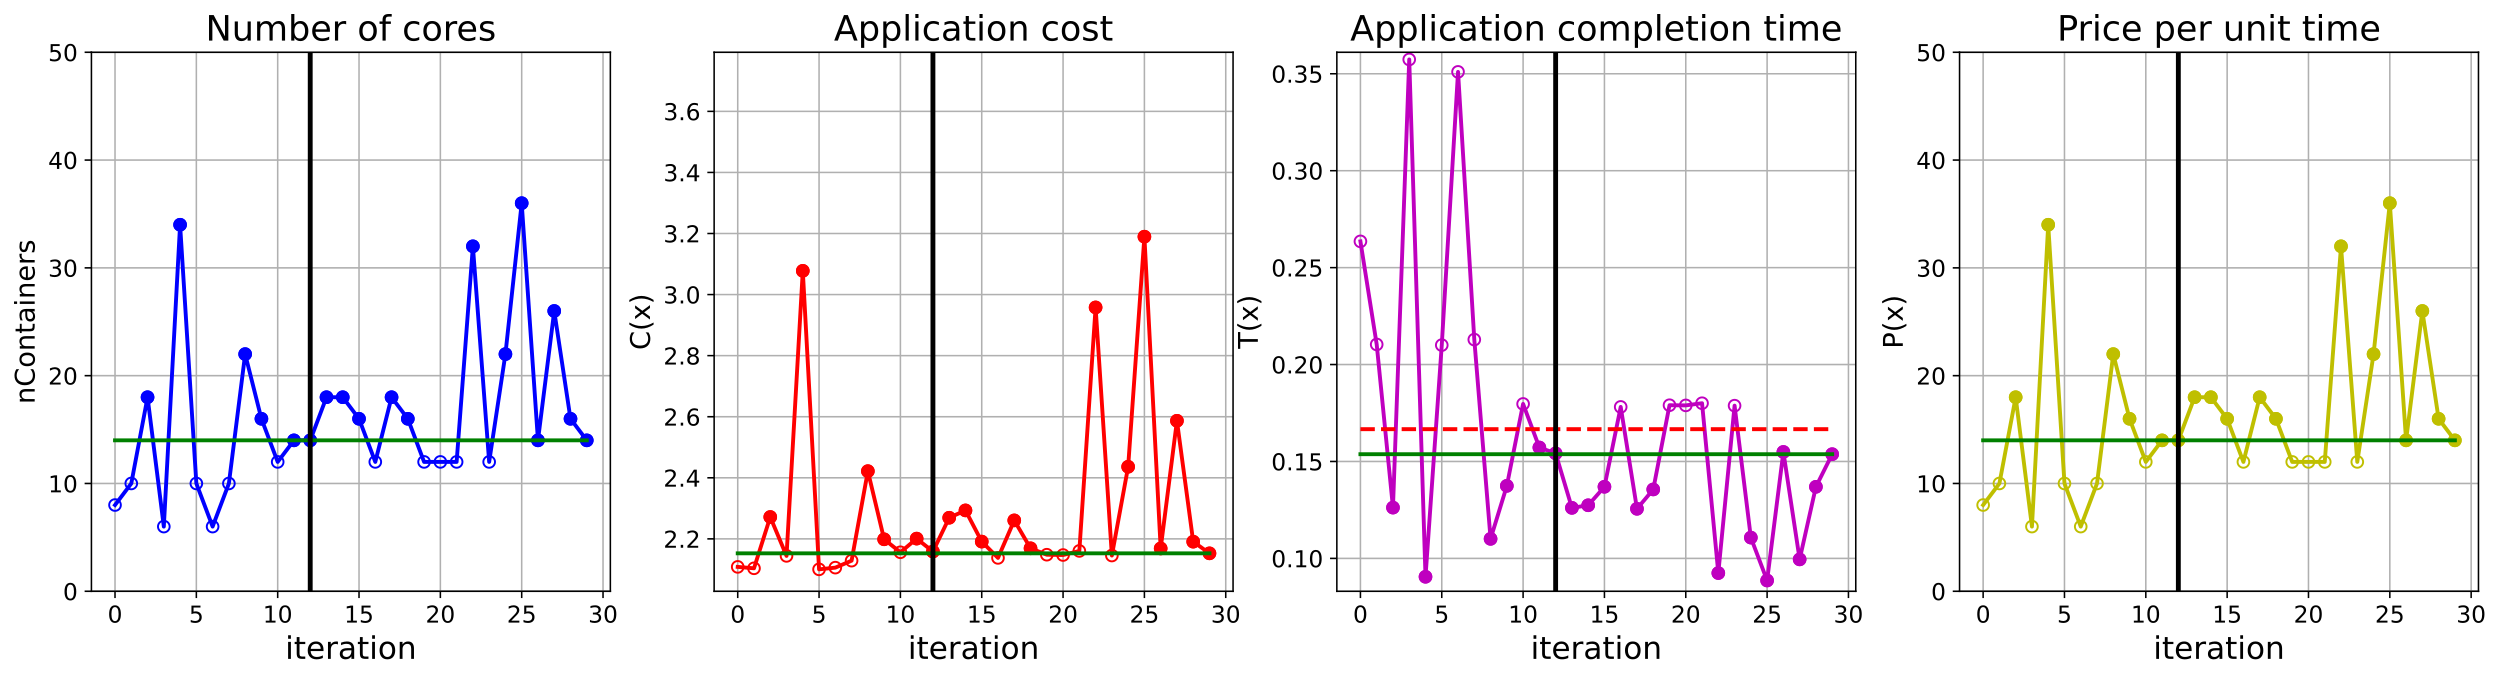 <?xml version="1.0" encoding="utf-8" standalone="no"?>
<!DOCTYPE svg PUBLIC "-//W3C//DTD SVG 1.1//EN"
  "http://www.w3.org/Graphics/SVG/1.1/DTD/svg11.dtd">
<!-- Created with matplotlib (https://matplotlib.org/) -->
<svg height="349.376pt" version="1.1" viewBox="0 0 1285.69 349.376" width="1285.69pt" xmlns="http://www.w3.org/2000/svg" xmlns:xlink="http://www.w3.org/1999/xlink">
 <defs>
  <style type="text/css">
*{stroke-linecap:butt;stroke-linejoin:round;}
  </style>
 </defs>
 <g id="figure_1">
  <g id="patch_1">
   <path d="M 0 349.376 
L 1285.69 349.376 
L 1285.69 0 
L 0 0 
z
" style="fill:#ffffff;"/>
  </g>
  <g id="axes_1">
   <g id="patch_2">
    <path d="M 47.019 304.077 
L 313.889 304.077 
L 313.889 26.877 
L 47.019 26.877 
z
" style="fill:#ffffff;"/>
   </g>
   <g id="matplotlib.axis_1">
    <g id="xtick_1">
     <g id="line2d_1">
      <path clip-path="url(#pd34f4c5cbf)" d="M 59.15 304.077 
L 59.15 26.877 
" style="fill:none;stroke:#b0b0b0;stroke-linecap:square;stroke-width:0.8;"/>
     </g>
     <g id="line2d_2">
      <defs>
       <path d="M 0 0 
L 0 3.5 
" id="m053675d420" style="stroke:#000000;stroke-width:0.8;"/>
      </defs>
      <g>
       <use style="stroke:#000000;stroke-width:0.8;" x="59.15" xlink:href="#m053675d420" y="304.077"/>
      </g>
     </g>
     <g id="text_1">
      <!-- 0 -->
      <defs>
       <path d="M 31.781 66.406 
Q 24.172 66.406 20.328 58.906 
Q 16.5 51.422 16.5 36.375 
Q 16.5 21.391 20.328 13.891 
Q 24.172 6.391 31.781 6.391 
Q 39.453 6.391 43.281 13.891 
Q 47.125 21.391 47.125 36.375 
Q 47.125 51.422 43.281 58.906 
Q 39.453 66.406 31.781 66.406 
z
M 31.781 74.219 
Q 44.047 74.219 50.516 64.516 
Q 56.984 54.828 56.984 36.375 
Q 56.984 17.969 50.516 8.266 
Q 44.047 -1.422 31.781 -1.422 
Q 19.531 -1.422 13.062 8.266 
Q 6.594 17.969 6.594 36.375 
Q 6.594 54.828 13.062 64.516 
Q 19.531 74.219 31.781 74.219 
z
" id="DejaVuSans-48"/>
      </defs>
      <g transform="translate(55.332 320.195)scale(0.12 -0.12)">
       <use xlink:href="#DejaVuSans-48"/>
      </g>
     </g>
    </g>
    <g id="xtick_2">
     <g id="line2d_3">
      <path clip-path="url(#pd34f4c5cbf)" d="M 100.979 304.077 
L 100.979 26.877 
" style="fill:none;stroke:#b0b0b0;stroke-linecap:square;stroke-width:0.8;"/>
     </g>
     <g id="line2d_4">
      <g>
       <use style="stroke:#000000;stroke-width:0.8;" x="100.979" xlink:href="#m053675d420" y="304.077"/>
      </g>
     </g>
     <g id="text_2">
      <!-- 5 -->
      <defs>
       <path d="M 10.797 72.906 
L 49.516 72.906 
L 49.516 64.594 
L 19.828 64.594 
L 19.828 46.734 
Q 21.969 47.469 24.109 47.828 
Q 26.266 48.188 28.422 48.188 
Q 40.625 48.188 47.75 41.5 
Q 54.891 34.812 54.891 23.391 
Q 54.891 11.625 47.562 5.094 
Q 40.234 -1.422 26.906 -1.422 
Q 22.312 -1.422 17.547 -0.641 
Q 12.797 0.141 7.719 1.703 
L 7.719 11.625 
Q 12.109 9.234 16.797 8.062 
Q 21.484 6.891 26.703 6.891 
Q 35.156 6.891 40.078 11.328 
Q 45.016 15.766 45.016 23.391 
Q 45.016 31 40.078 35.438 
Q 35.156 39.891 26.703 39.891 
Q 22.75 39.891 18.812 39.016 
Q 14.891 38.141 10.797 36.281 
z
" id="DejaVuSans-53"/>
      </defs>
      <g transform="translate(97.161 320.195)scale(0.12 -0.12)">
       <use xlink:href="#DejaVuSans-53"/>
      </g>
     </g>
    </g>
    <g id="xtick_3">
     <g id="line2d_5">
      <path clip-path="url(#pd34f4c5cbf)" d="M 142.808 304.077 
L 142.808 26.877 
" style="fill:none;stroke:#b0b0b0;stroke-linecap:square;stroke-width:0.8;"/>
     </g>
     <g id="line2d_6">
      <g>
       <use style="stroke:#000000;stroke-width:0.8;" x="142.808" xlink:href="#m053675d420" y="304.077"/>
      </g>
     </g>
     <g id="text_3">
      <!-- 10 -->
      <defs>
       <path d="M 12.406 8.297 
L 28.516 8.297 
L 28.516 63.922 
L 10.984 60.406 
L 10.984 69.391 
L 28.422 72.906 
L 38.281 72.906 
L 38.281 8.297 
L 54.391 8.297 
L 54.391 0 
L 12.406 0 
z
" id="DejaVuSans-49"/>
      </defs>
      <g transform="translate(135.173 320.195)scale(0.12 -0.12)">
       <use xlink:href="#DejaVuSans-49"/>
       <use x="63.623" xlink:href="#DejaVuSans-48"/>
      </g>
     </g>
    </g>
    <g id="xtick_4">
     <g id="line2d_7">
      <path clip-path="url(#pd34f4c5cbf)" d="M 184.637 304.077 
L 184.637 26.877 
" style="fill:none;stroke:#b0b0b0;stroke-linecap:square;stroke-width:0.8;"/>
     </g>
     <g id="line2d_8">
      <g>
       <use style="stroke:#000000;stroke-width:0.8;" x="184.637" xlink:href="#m053675d420" y="304.077"/>
      </g>
     </g>
     <g id="text_4">
      <!-- 15 -->
      <g transform="translate(177.002 320.195)scale(0.12 -0.12)">
       <use xlink:href="#DejaVuSans-49"/>
       <use x="63.623" xlink:href="#DejaVuSans-53"/>
      </g>
     </g>
    </g>
    <g id="xtick_5">
     <g id="line2d_9">
      <path clip-path="url(#pd34f4c5cbf)" d="M 226.466 304.077 
L 226.466 26.877 
" style="fill:none;stroke:#b0b0b0;stroke-linecap:square;stroke-width:0.8;"/>
     </g>
     <g id="line2d_10">
      <g>
       <use style="stroke:#000000;stroke-width:0.8;" x="226.466" xlink:href="#m053675d420" y="304.077"/>
      </g>
     </g>
     <g id="text_5">
      <!-- 20 -->
      <defs>
       <path d="M 19.188 8.297 
L 53.609 8.297 
L 53.609 0 
L 7.328 0 
L 7.328 8.297 
Q 12.938 14.109 22.625 23.891 
Q 32.328 33.688 34.812 36.531 
Q 39.547 41.844 41.422 45.531 
Q 43.312 49.219 43.312 52.781 
Q 43.312 58.594 39.234 62.25 
Q 35.156 65.922 28.609 65.922 
Q 23.969 65.922 18.812 64.312 
Q 13.672 62.703 7.812 59.422 
L 7.812 69.391 
Q 13.766 71.781 18.938 73 
Q 24.125 74.219 28.422 74.219 
Q 39.75 74.219 46.484 68.547 
Q 53.219 62.891 53.219 53.422 
Q 53.219 48.922 51.531 44.891 
Q 49.859 40.875 45.406 35.406 
Q 44.188 33.984 37.641 27.219 
Q 31.109 20.453 19.188 8.297 
z
" id="DejaVuSans-50"/>
      </defs>
      <g transform="translate(218.831 320.195)scale(0.12 -0.12)">
       <use xlink:href="#DejaVuSans-50"/>
       <use x="63.623" xlink:href="#DejaVuSans-48"/>
      </g>
     </g>
    </g>
    <g id="xtick_6">
     <g id="line2d_11">
      <path clip-path="url(#pd34f4c5cbf)" d="M 268.295 304.077 
L 268.295 26.877 
" style="fill:none;stroke:#b0b0b0;stroke-linecap:square;stroke-width:0.8;"/>
     </g>
     <g id="line2d_12">
      <g>
       <use style="stroke:#000000;stroke-width:0.8;" x="268.295" xlink:href="#m053675d420" y="304.077"/>
      </g>
     </g>
     <g id="text_6">
      <!-- 25 -->
      <g transform="translate(260.66 320.195)scale(0.12 -0.12)">
       <use xlink:href="#DejaVuSans-50"/>
       <use x="63.623" xlink:href="#DejaVuSans-53"/>
      </g>
     </g>
    </g>
    <g id="xtick_7">
     <g id="line2d_13">
      <path clip-path="url(#pd34f4c5cbf)" d="M 310.124 304.077 
L 310.124 26.877 
" style="fill:none;stroke:#b0b0b0;stroke-linecap:square;stroke-width:0.8;"/>
     </g>
     <g id="line2d_14">
      <g>
       <use style="stroke:#000000;stroke-width:0.8;" x="310.124" xlink:href="#m053675d420" y="304.077"/>
      </g>
     </g>
     <g id="text_7">
      <!-- 30 -->
      <defs>
       <path d="M 40.578 39.312 
Q 47.656 37.797 51.625 33 
Q 55.609 28.219 55.609 21.188 
Q 55.609 10.406 48.188 4.484 
Q 40.766 -1.422 27.094 -1.422 
Q 22.516 -1.422 17.656 -0.516 
Q 12.797 0.391 7.625 2.203 
L 7.625 11.719 
Q 11.719 9.328 16.594 8.109 
Q 21.484 6.891 26.812 6.891 
Q 36.078 6.891 40.938 10.547 
Q 45.797 14.203 45.797 21.188 
Q 45.797 27.641 41.281 31.266 
Q 36.766 34.906 28.719 34.906 
L 20.219 34.906 
L 20.219 43.016 
L 29.109 43.016 
Q 36.375 43.016 40.234 45.922 
Q 44.094 48.828 44.094 54.297 
Q 44.094 59.906 40.109 62.906 
Q 36.141 65.922 28.719 65.922 
Q 24.656 65.922 20.016 65.031 
Q 15.375 64.156 9.812 62.312 
L 9.812 71.094 
Q 15.438 72.656 20.344 73.438 
Q 25.25 74.219 29.594 74.219 
Q 40.828 74.219 47.359 69.109 
Q 53.906 64.016 53.906 55.328 
Q 53.906 49.266 50.438 45.094 
Q 46.969 40.922 40.578 39.312 
z
" id="DejaVuSans-51"/>
      </defs>
      <g transform="translate(302.489 320.195)scale(0.12 -0.12)">
       <use xlink:href="#DejaVuSans-51"/>
       <use x="63.623" xlink:href="#DejaVuSans-48"/>
      </g>
     </g>
    </g>
    <g id="text_8">
     <!-- iteration -->
     <defs>
      <path d="M 9.422 54.688 
L 18.406 54.688 
L 18.406 0 
L 9.422 0 
z
M 9.422 75.984 
L 18.406 75.984 
L 18.406 64.594 
L 9.422 64.594 
z
" id="DejaVuSans-105"/>
      <path d="M 18.312 70.219 
L 18.312 54.688 
L 36.812 54.688 
L 36.812 47.703 
L 18.312 47.703 
L 18.312 18.016 
Q 18.312 11.328 20.141 9.422 
Q 21.969 7.516 27.594 7.516 
L 36.812 7.516 
L 36.812 0 
L 27.594 0 
Q 17.188 0 13.234 3.875 
Q 9.281 7.766 9.281 18.016 
L 9.281 47.703 
L 2.688 47.703 
L 2.688 54.688 
L 9.281 54.688 
L 9.281 70.219 
z
" id="DejaVuSans-116"/>
      <path d="M 56.203 29.594 
L 56.203 25.203 
L 14.891 25.203 
Q 15.484 15.922 20.484 11.062 
Q 25.484 6.203 34.422 6.203 
Q 39.594 6.203 44.453 7.469 
Q 49.312 8.734 54.109 11.281 
L 54.109 2.781 
Q 49.266 0.734 44.188 -0.344 
Q 39.109 -1.422 33.891 -1.422 
Q 20.797 -1.422 13.156 6.188 
Q 5.516 13.812 5.516 26.812 
Q 5.516 40.234 12.766 48.109 
Q 20.016 56 32.328 56 
Q 43.359 56 49.781 48.891 
Q 56.203 41.797 56.203 29.594 
z
M 47.219 32.234 
Q 47.125 39.594 43.094 43.984 
Q 39.062 48.391 32.422 48.391 
Q 24.906 48.391 20.391 44.141 
Q 15.875 39.891 15.188 32.172 
z
" id="DejaVuSans-101"/>
      <path d="M 41.109 46.297 
Q 39.594 47.172 37.812 47.578 
Q 36.031 48 33.891 48 
Q 26.266 48 22.188 43.047 
Q 18.109 38.094 18.109 28.812 
L 18.109 0 
L 9.078 0 
L 9.078 54.688 
L 18.109 54.688 
L 18.109 46.188 
Q 20.953 51.172 25.484 53.578 
Q 30.031 56 36.531 56 
Q 37.453 56 38.578 55.875 
Q 39.703 55.766 41.062 55.516 
z
" id="DejaVuSans-114"/>
      <path d="M 34.281 27.484 
Q 23.391 27.484 19.188 25 
Q 14.984 22.516 14.984 16.5 
Q 14.984 11.719 18.141 8.906 
Q 21.297 6.109 26.703 6.109 
Q 34.188 6.109 38.703 11.406 
Q 43.219 16.703 43.219 25.484 
L 43.219 27.484 
z
M 52.203 31.203 
L 52.203 0 
L 43.219 0 
L 43.219 8.297 
Q 40.141 3.328 35.547 0.953 
Q 30.953 -1.422 24.312 -1.422 
Q 15.922 -1.422 10.953 3.297 
Q 6 8.016 6 15.922 
Q 6 25.141 12.172 29.828 
Q 18.359 34.516 30.609 34.516 
L 43.219 34.516 
L 43.219 35.406 
Q 43.219 41.609 39.141 45 
Q 35.062 48.391 27.688 48.391 
Q 23 48.391 18.547 47.266 
Q 14.109 46.141 10.016 43.891 
L 10.016 52.203 
Q 14.938 54.109 19.578 55.047 
Q 24.219 56 28.609 56 
Q 40.484 56 46.344 49.844 
Q 52.203 43.703 52.203 31.203 
z
" id="DejaVuSans-97"/>
      <path d="M 30.609 48.391 
Q 23.391 48.391 19.188 42.75 
Q 14.984 37.109 14.984 27.297 
Q 14.984 17.484 19.156 11.844 
Q 23.344 6.203 30.609 6.203 
Q 37.797 6.203 41.984 11.859 
Q 46.188 17.531 46.188 27.297 
Q 46.188 37.016 41.984 42.703 
Q 37.797 48.391 30.609 48.391 
z
M 30.609 56 
Q 42.328 56 49.016 48.375 
Q 55.719 40.766 55.719 27.297 
Q 55.719 13.875 49.016 6.219 
Q 42.328 -1.422 30.609 -1.422 
Q 18.844 -1.422 12.172 6.219 
Q 5.516 13.875 5.516 27.297 
Q 5.516 40.766 12.172 48.375 
Q 18.844 56 30.609 56 
z
" id="DejaVuSans-111"/>
      <path d="M 54.891 33.016 
L 54.891 0 
L 45.906 0 
L 45.906 32.719 
Q 45.906 40.484 42.875 44.328 
Q 39.844 48.188 33.797 48.188 
Q 26.516 48.188 22.312 43.547 
Q 18.109 38.922 18.109 30.906 
L 18.109 0 
L 9.078 0 
L 9.078 54.688 
L 18.109 54.688 
L 18.109 46.188 
Q 21.344 51.125 25.703 53.562 
Q 30.078 56 35.797 56 
Q 45.219 56 50.047 50.172 
Q 54.891 44.344 54.891 33.016 
z
" id="DejaVuSans-110"/>
     </defs>
     <g transform="translate(146.658 338.848)scale(0.16 -0.16)">
      <use xlink:href="#DejaVuSans-105"/>
      <use x="27.783" xlink:href="#DejaVuSans-116"/>
      <use x="66.992" xlink:href="#DejaVuSans-101"/>
      <use x="128.516" xlink:href="#DejaVuSans-114"/>
      <use x="169.629" xlink:href="#DejaVuSans-97"/>
      <use x="230.908" xlink:href="#DejaVuSans-116"/>
      <use x="270.117" xlink:href="#DejaVuSans-105"/>
      <use x="297.9" xlink:href="#DejaVuSans-111"/>
      <use x="359.082" xlink:href="#DejaVuSans-110"/>
     </g>
    </g>
   </g>
   <g id="matplotlib.axis_2">
    <g id="ytick_1">
     <g id="line2d_15">
      <path clip-path="url(#pd34f4c5cbf)" d="M 47.019 304.077 
L 313.889 304.077 
" style="fill:none;stroke:#b0b0b0;stroke-linecap:square;stroke-width:0.8;"/>
     </g>
     <g id="line2d_16">
      <defs>
       <path d="M 0 0 
L -3.5 0 
" id="m12a44499eb" style="stroke:#000000;stroke-width:0.8;"/>
      </defs>
      <g>
       <use style="stroke:#000000;stroke-width:0.8;" x="47.019" xlink:href="#m12a44499eb" y="304.077"/>
      </g>
     </g>
     <g id="text_9">
      <!-- 0 -->
      <g transform="translate(32.384 308.636)scale(0.12 -0.12)">
       <use xlink:href="#DejaVuSans-48"/>
      </g>
     </g>
    </g>
    <g id="ytick_2">
     <g id="line2d_17">
      <path clip-path="url(#pd34f4c5cbf)" d="M 47.019 248.637 
L 313.889 248.637 
" style="fill:none;stroke:#b0b0b0;stroke-linecap:square;stroke-width:0.8;"/>
     </g>
     <g id="line2d_18">
      <g>
       <use style="stroke:#000000;stroke-width:0.8;" x="47.019" xlink:href="#m12a44499eb" y="248.637"/>
      </g>
     </g>
     <g id="text_10">
      <!-- 10 -->
      <g transform="translate(24.749 253.196)scale(0.12 -0.12)">
       <use xlink:href="#DejaVuSans-49"/>
       <use x="63.623" xlink:href="#DejaVuSans-48"/>
      </g>
     </g>
    </g>
    <g id="ytick_3">
     <g id="line2d_19">
      <path clip-path="url(#pd34f4c5cbf)" d="M 47.019 193.197 
L 313.889 193.197 
" style="fill:none;stroke:#b0b0b0;stroke-linecap:square;stroke-width:0.8;"/>
     </g>
     <g id="line2d_20">
      <g>
       <use style="stroke:#000000;stroke-width:0.8;" x="47.019" xlink:href="#m12a44499eb" y="193.197"/>
      </g>
     </g>
     <g id="text_11">
      <!-- 20 -->
      <g transform="translate(24.749 197.756)scale(0.12 -0.12)">
       <use xlink:href="#DejaVuSans-50"/>
       <use x="63.623" xlink:href="#DejaVuSans-48"/>
      </g>
     </g>
    </g>
    <g id="ytick_4">
     <g id="line2d_21">
      <path clip-path="url(#pd34f4c5cbf)" d="M 47.019 137.757 
L 313.889 137.757 
" style="fill:none;stroke:#b0b0b0;stroke-linecap:square;stroke-width:0.8;"/>
     </g>
     <g id="line2d_22">
      <g>
       <use style="stroke:#000000;stroke-width:0.8;" x="47.019" xlink:href="#m12a44499eb" y="137.757"/>
      </g>
     </g>
     <g id="text_12">
      <!-- 30 -->
      <g transform="translate(24.749 142.316)scale(0.12 -0.12)">
       <use xlink:href="#DejaVuSans-51"/>
       <use x="63.623" xlink:href="#DejaVuSans-48"/>
      </g>
     </g>
    </g>
    <g id="ytick_5">
     <g id="line2d_23">
      <path clip-path="url(#pd34f4c5cbf)" d="M 47.019 82.317 
L 313.889 82.317 
" style="fill:none;stroke:#b0b0b0;stroke-linecap:square;stroke-width:0.8;"/>
     </g>
     <g id="line2d_24">
      <g>
       <use style="stroke:#000000;stroke-width:0.8;" x="47.019" xlink:href="#m12a44499eb" y="82.317"/>
      </g>
     </g>
     <g id="text_13">
      <!-- 40 -->
      <defs>
       <path d="M 37.797 64.312 
L 12.891 25.391 
L 37.797 25.391 
z
M 35.203 72.906 
L 47.609 72.906 
L 47.609 25.391 
L 58.016 25.391 
L 58.016 17.188 
L 47.609 17.188 
L 47.609 0 
L 37.797 0 
L 37.797 17.188 
L 4.891 17.188 
L 4.891 26.703 
z
" id="DejaVuSans-52"/>
      </defs>
      <g transform="translate(24.749 86.876)scale(0.12 -0.12)">
       <use xlink:href="#DejaVuSans-52"/>
       <use x="63.623" xlink:href="#DejaVuSans-48"/>
      </g>
     </g>
    </g>
    <g id="ytick_6">
     <g id="line2d_25">
      <path clip-path="url(#pd34f4c5cbf)" d="M 47.019 26.877 
L 313.889 26.877 
" style="fill:none;stroke:#b0b0b0;stroke-linecap:square;stroke-width:0.8;"/>
     </g>
     <g id="line2d_26">
      <g>
       <use style="stroke:#000000;stroke-width:0.8;" x="47.019" xlink:href="#m12a44499eb" y="26.877"/>
      </g>
     </g>
     <g id="text_14">
      <!-- 50 -->
      <g transform="translate(24.749 31.436)scale(0.12 -0.12)">
       <use xlink:href="#DejaVuSans-53"/>
       <use x="63.623" xlink:href="#DejaVuSans-48"/>
      </g>
     </g>
    </g>
    <g id="text_15">
     <!-- nContainers -->
     <defs>
      <path d="M 64.406 67.281 
L 64.406 56.891 
Q 59.422 61.531 53.781 63.812 
Q 48.141 66.109 41.797 66.109 
Q 29.297 66.109 22.656 58.469 
Q 16.016 50.828 16.016 36.375 
Q 16.016 21.969 22.656 14.328 
Q 29.297 6.688 41.797 6.688 
Q 48.141 6.688 53.781 8.984 
Q 59.422 11.281 64.406 15.922 
L 64.406 5.609 
Q 59.234 2.094 53.438 0.328 
Q 47.656 -1.422 41.219 -1.422 
Q 24.656 -1.422 15.125 8.703 
Q 5.609 18.844 5.609 36.375 
Q 5.609 53.953 15.125 64.078 
Q 24.656 74.219 41.219 74.219 
Q 47.75 74.219 53.531 72.484 
Q 59.328 70.75 64.406 67.281 
z
" id="DejaVuSans-67"/>
      <path d="M 44.281 53.078 
L 44.281 44.578 
Q 40.484 46.531 36.375 47.5 
Q 32.281 48.484 27.875 48.484 
Q 21.188 48.484 17.844 46.438 
Q 14.5 44.391 14.5 40.281 
Q 14.5 37.156 16.891 35.375 
Q 19.281 33.594 26.516 31.984 
L 29.594 31.297 
Q 39.156 29.25 43.188 25.516 
Q 47.219 21.781 47.219 15.094 
Q 47.219 7.469 41.188 3.016 
Q 35.156 -1.422 24.609 -1.422 
Q 20.219 -1.422 15.453 -0.562 
Q 10.688 0.297 5.422 2 
L 5.422 11.281 
Q 10.406 8.688 15.234 7.391 
Q 20.062 6.109 24.812 6.109 
Q 31.156 6.109 34.562 8.281 
Q 37.984 10.453 37.984 14.406 
Q 37.984 18.062 35.516 20.016 
Q 33.062 21.969 24.703 23.781 
L 21.578 24.516 
Q 13.234 26.266 9.516 29.906 
Q 5.812 33.547 5.812 39.891 
Q 5.812 47.609 11.281 51.797 
Q 16.75 56 26.812 56 
Q 31.781 56 36.172 55.266 
Q 40.578 54.547 44.281 53.078 
z
" id="DejaVuSans-115"/>
     </defs>
     <g transform="translate(17.838 207.767)rotate(-90)scale(0.14 -0.14)">
      <use xlink:href="#DejaVuSans-110"/>
      <use x="63.379" xlink:href="#DejaVuSans-67"/>
      <use x="133.203" xlink:href="#DejaVuSans-111"/>
      <use x="194.385" xlink:href="#DejaVuSans-110"/>
      <use x="257.764" xlink:href="#DejaVuSans-116"/>
      <use x="296.973" xlink:href="#DejaVuSans-97"/>
      <use x="358.252" xlink:href="#DejaVuSans-105"/>
      <use x="386.035" xlink:href="#DejaVuSans-110"/>
      <use x="449.414" xlink:href="#DejaVuSans-101"/>
      <use x="510.938" xlink:href="#DejaVuSans-114"/>
      <use x="552.051" xlink:href="#DejaVuSans-115"/>
     </g>
    </g>
   </g>
   <g id="line2d_27">
    <path clip-path="url(#pd34f4c5cbf)" d="M 59.15 259.725 
L 67.516 248.637 
L 75.881 204.285 
L 84.247 270.813 
L 92.613 115.581 
L 100.979 248.637 
L 109.345 270.813 
L 117.711 248.637 
L 126.076 182.109 
L 134.442 215.373 
L 142.808 237.549 
L 151.174 226.461 
L 159.54 226.461 
L 167.905 204.285 
L 176.271 204.285 
L 184.637 215.373 
L 193.003 237.549 
L 201.369 204.285 
L 209.735 215.373 
L 218.1 237.549 
L 226.466 237.549 
L 234.832 237.549 
L 243.198 126.669 
L 251.564 237.549 
L 259.929 182.109 
L 268.295 104.493 
L 276.661 226.461 
L 285.027 159.933 
L 293.393 215.373 
L 301.759 226.461 
" style="fill:none;stroke:#0000ff;stroke-linecap:square;stroke-width:2;"/>
    <defs>
     <path d="M 0 3 
C 0.796 3 1.559 2.684 2.121 2.121 
C 2.684 1.559 3 0.796 3 0 
C 3 -0.796 2.684 -1.559 2.121 -2.121 
C 1.559 -2.684 0.796 -3 0 -3 
C -0.796 -3 -1.559 -2.684 -2.121 -2.121 
C -2.684 -1.559 -3 -0.796 -3 0 
C -3 0.796 -2.684 1.559 -2.121 2.121 
C -1.559 2.684 -0.796 3 0 3 
z
" id="mf2987f7c73" style="stroke:#0000ff;"/>
    </defs>
    <g clip-path="url(#pd34f4c5cbf)">
     <use style="fill-opacity:0;stroke:#0000ff;" x="59.15" xlink:href="#mf2987f7c73" y="259.725"/>
     <use style="fill-opacity:0;stroke:#0000ff;" x="67.516" xlink:href="#mf2987f7c73" y="248.637"/>
     <use style="fill-opacity:0;stroke:#0000ff;" x="75.881" xlink:href="#mf2987f7c73" y="204.285"/>
     <use style="fill-opacity:0;stroke:#0000ff;" x="84.247" xlink:href="#mf2987f7c73" y="270.813"/>
     <use style="fill-opacity:0;stroke:#0000ff;" x="92.613" xlink:href="#mf2987f7c73" y="115.581"/>
     <use style="fill-opacity:0;stroke:#0000ff;" x="100.979" xlink:href="#mf2987f7c73" y="248.637"/>
     <use style="fill-opacity:0;stroke:#0000ff;" x="109.345" xlink:href="#mf2987f7c73" y="270.813"/>
     <use style="fill-opacity:0;stroke:#0000ff;" x="117.711" xlink:href="#mf2987f7c73" y="248.637"/>
     <use style="fill-opacity:0;stroke:#0000ff;" x="126.076" xlink:href="#mf2987f7c73" y="182.109"/>
     <use style="fill-opacity:0;stroke:#0000ff;" x="134.442" xlink:href="#mf2987f7c73" y="215.373"/>
     <use style="fill-opacity:0;stroke:#0000ff;" x="142.808" xlink:href="#mf2987f7c73" y="237.549"/>
     <use style="fill-opacity:0;stroke:#0000ff;" x="151.174" xlink:href="#mf2987f7c73" y="226.461"/>
     <use style="fill-opacity:0;stroke:#0000ff;" x="159.54" xlink:href="#mf2987f7c73" y="226.461"/>
     <use style="fill-opacity:0;stroke:#0000ff;" x="167.905" xlink:href="#mf2987f7c73" y="204.285"/>
     <use style="fill-opacity:0;stroke:#0000ff;" x="176.271" xlink:href="#mf2987f7c73" y="204.285"/>
     <use style="fill-opacity:0;stroke:#0000ff;" x="184.637" xlink:href="#mf2987f7c73" y="215.373"/>
     <use style="fill-opacity:0;stroke:#0000ff;" x="193.003" xlink:href="#mf2987f7c73" y="237.549"/>
     <use style="fill-opacity:0;stroke:#0000ff;" x="201.369" xlink:href="#mf2987f7c73" y="204.285"/>
     <use style="fill-opacity:0;stroke:#0000ff;" x="209.735" xlink:href="#mf2987f7c73" y="215.373"/>
     <use style="fill-opacity:0;stroke:#0000ff;" x="218.1" xlink:href="#mf2987f7c73" y="237.549"/>
     <use style="fill-opacity:0;stroke:#0000ff;" x="226.466" xlink:href="#mf2987f7c73" y="237.549"/>
     <use style="fill-opacity:0;stroke:#0000ff;" x="234.832" xlink:href="#mf2987f7c73" y="237.549"/>
     <use style="fill-opacity:0;stroke:#0000ff;" x="243.198" xlink:href="#mf2987f7c73" y="126.669"/>
     <use style="fill-opacity:0;stroke:#0000ff;" x="251.564" xlink:href="#mf2987f7c73" y="237.549"/>
     <use style="fill-opacity:0;stroke:#0000ff;" x="259.929" xlink:href="#mf2987f7c73" y="182.109"/>
     <use style="fill-opacity:0;stroke:#0000ff;" x="268.295" xlink:href="#mf2987f7c73" y="104.493"/>
     <use style="fill-opacity:0;stroke:#0000ff;" x="276.661" xlink:href="#mf2987f7c73" y="226.461"/>
     <use style="fill-opacity:0;stroke:#0000ff;" x="285.027" xlink:href="#mf2987f7c73" y="159.933"/>
     <use style="fill-opacity:0;stroke:#0000ff;" x="293.393" xlink:href="#mf2987f7c73" y="215.373"/>
     <use style="fill-opacity:0;stroke:#0000ff;" x="301.759" xlink:href="#mf2987f7c73" y="226.461"/>
    </g>
   </g>
   <g id="line2d_28">
    <defs>
     <path d="M 0 3 
C 0.796 3 1.559 2.684 2.121 2.121 
C 2.684 1.559 3 0.796 3 0 
C 3 -0.796 2.684 -1.559 2.121 -2.121 
C 1.559 -2.684 0.796 -3 0 -3 
C -0.796 -3 -1.559 -2.684 -2.121 -2.121 
C -2.684 -1.559 -3 -0.796 -3 0 
C -3 0.796 -2.684 1.559 -2.121 2.121 
C -1.559 2.684 -0.796 3 0 3 
z
" id="ma408c5af75" style="stroke:#0000ff;"/>
    </defs>
    <g clip-path="url(#pd34f4c5cbf)">
     <use style="fill:#0000ff;stroke:#0000ff;" x="75.881" xlink:href="#ma408c5af75" y="204.285"/>
    </g>
   </g>
   <g id="line2d_29">
    <g clip-path="url(#pd34f4c5cbf)">
     <use style="fill:#0000ff;stroke:#0000ff;" x="92.613" xlink:href="#ma408c5af75" y="115.581"/>
    </g>
   </g>
   <g id="line2d_30">
    <g clip-path="url(#pd34f4c5cbf)">
     <use style="fill:#0000ff;stroke:#0000ff;" x="126.076" xlink:href="#ma408c5af75" y="182.109"/>
    </g>
   </g>
   <g id="line2d_31">
    <g clip-path="url(#pd34f4c5cbf)">
     <use style="fill:#0000ff;stroke:#0000ff;" x="134.442" xlink:href="#ma408c5af75" y="215.373"/>
    </g>
   </g>
   <g id="line2d_32">
    <g clip-path="url(#pd34f4c5cbf)">
     <use style="fill:#0000ff;stroke:#0000ff;" x="151.174" xlink:href="#ma408c5af75" y="226.461"/>
    </g>
   </g>
   <g id="line2d_33">
    <g clip-path="url(#pd34f4c5cbf)">
     <use style="fill:#0000ff;stroke:#0000ff;" x="159.54" xlink:href="#ma408c5af75" y="226.461"/>
    </g>
   </g>
   <g id="line2d_34">
    <g clip-path="url(#pd34f4c5cbf)">
     <use style="fill:#0000ff;stroke:#0000ff;" x="167.905" xlink:href="#ma408c5af75" y="204.285"/>
    </g>
   </g>
   <g id="line2d_35">
    <g clip-path="url(#pd34f4c5cbf)">
     <use style="fill:#0000ff;stroke:#0000ff;" x="176.271" xlink:href="#ma408c5af75" y="204.285"/>
    </g>
   </g>
   <g id="line2d_36">
    <g clip-path="url(#pd34f4c5cbf)">
     <use style="fill:#0000ff;stroke:#0000ff;" x="184.637" xlink:href="#ma408c5af75" y="215.373"/>
    </g>
   </g>
   <g id="line2d_37">
    <g clip-path="url(#pd34f4c5cbf)">
     <use style="fill:#0000ff;stroke:#0000ff;" x="201.369" xlink:href="#ma408c5af75" y="204.285"/>
    </g>
   </g>
   <g id="line2d_38">
    <g clip-path="url(#pd34f4c5cbf)">
     <use style="fill:#0000ff;stroke:#0000ff;" x="209.735" xlink:href="#ma408c5af75" y="215.373"/>
    </g>
   </g>
   <g id="line2d_39">
    <g clip-path="url(#pd34f4c5cbf)">
     <use style="fill:#0000ff;stroke:#0000ff;" x="243.198" xlink:href="#ma408c5af75" y="126.669"/>
    </g>
   </g>
   <g id="line2d_40">
    <g clip-path="url(#pd34f4c5cbf)">
     <use style="fill:#0000ff;stroke:#0000ff;" x="259.929" xlink:href="#ma408c5af75" y="182.109"/>
    </g>
   </g>
   <g id="line2d_41">
    <g clip-path="url(#pd34f4c5cbf)">
     <use style="fill:#0000ff;stroke:#0000ff;" x="268.295" xlink:href="#ma408c5af75" y="104.493"/>
    </g>
   </g>
   <g id="line2d_42">
    <g clip-path="url(#pd34f4c5cbf)">
     <use style="fill:#0000ff;stroke:#0000ff;" x="276.661" xlink:href="#ma408c5af75" y="226.461"/>
    </g>
   </g>
   <g id="line2d_43">
    <g clip-path="url(#pd34f4c5cbf)">
     <use style="fill:#0000ff;stroke:#0000ff;" x="285.027" xlink:href="#ma408c5af75" y="159.933"/>
    </g>
   </g>
   <g id="line2d_44">
    <g clip-path="url(#pd34f4c5cbf)">
     <use style="fill:#0000ff;stroke:#0000ff;" x="293.393" xlink:href="#ma408c5af75" y="215.373"/>
    </g>
   </g>
   <g id="line2d_45">
    <g clip-path="url(#pd34f4c5cbf)">
     <use style="fill:#0000ff;stroke:#0000ff;" x="301.759" xlink:href="#ma408c5af75" y="226.461"/>
    </g>
   </g>
   <g id="line2d_46">
    <path clip-path="url(#pd34f4c5cbf)" d="M 59.15 226.461 
L 67.516 226.461 
L 75.881 226.461 
L 84.247 226.461 
L 92.613 226.461 
L 100.979 226.461 
L 109.345 226.461 
L 117.711 226.461 
L 126.076 226.461 
L 134.442 226.461 
L 142.808 226.461 
L 151.174 226.461 
L 159.54 226.461 
L 167.905 226.461 
L 176.271 226.461 
L 184.637 226.461 
L 193.003 226.461 
L 201.369 226.461 
L 209.735 226.461 
L 218.1 226.461 
L 226.466 226.461 
L 234.832 226.461 
L 243.198 226.461 
L 251.564 226.461 
L 259.929 226.461 
L 268.295 226.461 
L 276.661 226.461 
L 285.027 226.461 
L 293.393 226.461 
L 301.759 226.461 
" style="fill:none;stroke:#008000;stroke-linecap:square;stroke-width:2;"/>
   </g>
   <g id="line2d_47">
    <path clip-path="url(#pd34f4c5cbf)" d="M 159.54 304.077 
L 159.54 26.877 
" style="fill:none;stroke:#000000;stroke-linecap:square;stroke-width:2.5;"/>
   </g>
   <g id="patch_3">
    <path d="M 47.019 304.077 
L 47.019 26.877 
" style="fill:none;stroke:#000000;stroke-linecap:square;stroke-linejoin:miter;stroke-width:0.8;"/>
   </g>
   <g id="patch_4">
    <path d="M 313.889 304.077 
L 313.889 26.877 
" style="fill:none;stroke:#000000;stroke-linecap:square;stroke-linejoin:miter;stroke-width:0.8;"/>
   </g>
   <g id="patch_5">
    <path d="M 47.019 304.077 
L 313.889 304.077 
" style="fill:none;stroke:#000000;stroke-linecap:square;stroke-linejoin:miter;stroke-width:0.8;"/>
   </g>
   <g id="patch_6">
    <path d="M 47.019 26.877 
L 313.889 26.877 
" style="fill:none;stroke:#000000;stroke-linecap:square;stroke-linejoin:miter;stroke-width:0.8;"/>
   </g>
   <g id="text_16">
    <!-- Number of cores -->
    <defs>
     <path d="M 9.812 72.906 
L 23.094 72.906 
L 55.422 11.922 
L 55.422 72.906 
L 64.984 72.906 
L 64.984 0 
L 51.703 0 
L 19.391 60.984 
L 19.391 0 
L 9.812 0 
z
" id="DejaVuSans-78"/>
     <path d="M 8.5 21.578 
L 8.5 54.688 
L 17.484 54.688 
L 17.484 21.922 
Q 17.484 14.156 20.5 10.266 
Q 23.531 6.391 29.594 6.391 
Q 36.859 6.391 41.078 11.031 
Q 45.312 15.672 45.312 23.688 
L 45.312 54.688 
L 54.297 54.688 
L 54.297 0 
L 45.312 0 
L 45.312 8.406 
Q 42.047 3.422 37.719 1 
Q 33.406 -1.422 27.688 -1.422 
Q 18.266 -1.422 13.375 4.438 
Q 8.5 10.297 8.5 21.578 
z
M 31.109 56 
z
" id="DejaVuSans-117"/>
     <path d="M 52 44.188 
Q 55.375 50.25 60.062 53.125 
Q 64.75 56 71.094 56 
Q 79.641 56 84.281 50.016 
Q 88.922 44.047 88.922 33.016 
L 88.922 0 
L 79.891 0 
L 79.891 32.719 
Q 79.891 40.578 77.094 44.375 
Q 74.312 48.188 68.609 48.188 
Q 61.625 48.188 57.562 43.547 
Q 53.516 38.922 53.516 30.906 
L 53.516 0 
L 44.484 0 
L 44.484 32.719 
Q 44.484 40.625 41.703 44.406 
Q 38.922 48.188 33.109 48.188 
Q 26.219 48.188 22.156 43.531 
Q 18.109 38.875 18.109 30.906 
L 18.109 0 
L 9.078 0 
L 9.078 54.688 
L 18.109 54.688 
L 18.109 46.188 
Q 21.188 51.219 25.484 53.609 
Q 29.781 56 35.688 56 
Q 41.656 56 45.828 52.969 
Q 50 49.953 52 44.188 
z
" id="DejaVuSans-109"/>
     <path d="M 48.688 27.297 
Q 48.688 37.203 44.609 42.844 
Q 40.531 48.484 33.406 48.484 
Q 26.266 48.484 22.188 42.844 
Q 18.109 37.203 18.109 27.297 
Q 18.109 17.391 22.188 11.75 
Q 26.266 6.109 33.406 6.109 
Q 40.531 6.109 44.609 11.75 
Q 48.688 17.391 48.688 27.297 
z
M 18.109 46.391 
Q 20.953 51.266 25.266 53.625 
Q 29.594 56 35.594 56 
Q 45.562 56 51.781 48.094 
Q 58.016 40.188 58.016 27.297 
Q 58.016 14.406 51.781 6.484 
Q 45.562 -1.422 35.594 -1.422 
Q 29.594 -1.422 25.266 0.953 
Q 20.953 3.328 18.109 8.203 
L 18.109 0 
L 9.078 0 
L 9.078 75.984 
L 18.109 75.984 
z
" id="DejaVuSans-98"/>
     <path id="DejaVuSans-32"/>
     <path d="M 37.109 75.984 
L 37.109 68.5 
L 28.516 68.5 
Q 23.688 68.5 21.797 66.547 
Q 19.922 64.594 19.922 59.516 
L 19.922 54.688 
L 34.719 54.688 
L 34.719 47.703 
L 19.922 47.703 
L 19.922 0 
L 10.891 0 
L 10.891 47.703 
L 2.297 47.703 
L 2.297 54.688 
L 10.891 54.688 
L 10.891 58.5 
Q 10.891 67.625 15.141 71.797 
Q 19.391 75.984 28.609 75.984 
z
" id="DejaVuSans-102"/>
     <path d="M 48.781 52.594 
L 48.781 44.188 
Q 44.969 46.297 41.141 47.344 
Q 37.312 48.391 33.406 48.391 
Q 24.656 48.391 19.812 42.844 
Q 14.984 37.312 14.984 27.297 
Q 14.984 17.281 19.812 11.734 
Q 24.656 6.203 33.406 6.203 
Q 37.312 6.203 41.141 7.25 
Q 44.969 8.297 48.781 10.406 
L 48.781 2.094 
Q 45.016 0.344 40.984 -0.531 
Q 36.969 -1.422 32.422 -1.422 
Q 20.062 -1.422 12.781 6.344 
Q 5.516 14.109 5.516 27.297 
Q 5.516 40.672 12.859 48.328 
Q 20.219 56 33.016 56 
Q 37.156 56 41.109 55.141 
Q 45.062 54.297 48.781 52.594 
z
" id="DejaVuSans-99"/>
    </defs>
    <g transform="translate(105.725 20.877)scale(0.18 -0.18)">
     <use xlink:href="#DejaVuSans-78"/>
     <use x="74.805" xlink:href="#DejaVuSans-117"/>
     <use x="138.184" xlink:href="#DejaVuSans-109"/>
     <use x="235.596" xlink:href="#DejaVuSans-98"/>
     <use x="299.072" xlink:href="#DejaVuSans-101"/>
     <use x="360.596" xlink:href="#DejaVuSans-114"/>
     <use x="401.709" xlink:href="#DejaVuSans-32"/>
     <use x="433.496" xlink:href="#DejaVuSans-111"/>
     <use x="494.678" xlink:href="#DejaVuSans-102"/>
     <use x="529.883" xlink:href="#DejaVuSans-32"/>
     <use x="561.67" xlink:href="#DejaVuSans-99"/>
     <use x="616.65" xlink:href="#DejaVuSans-111"/>
     <use x="677.832" xlink:href="#DejaVuSans-114"/>
     <use x="716.695" xlink:href="#DejaVuSans-101"/>
     <use x="778.219" xlink:href="#DejaVuSans-115"/>
    </g>
   </g>
  </g>
  <g id="axes_2">
   <g id="patch_7">
    <path d="M 367.263 304.077 
L 634.132 304.077 
L 634.132 26.877 
L 367.263 26.877 
z
" style="fill:#ffffff;"/>
   </g>
   <g id="matplotlib.axis_3">
    <g id="xtick_8">
     <g id="line2d_48">
      <path clip-path="url(#p1017e96580)" d="M 379.393 304.077 
L 379.393 26.877 
" style="fill:none;stroke:#b0b0b0;stroke-linecap:square;stroke-width:0.8;"/>
     </g>
     <g id="line2d_49">
      <g>
       <use style="stroke:#000000;stroke-width:0.8;" x="379.393" xlink:href="#m053675d420" y="304.077"/>
      </g>
     </g>
     <g id="text_17">
      <!-- 0 -->
      <g transform="translate(375.576 320.195)scale(0.12 -0.12)">
       <use xlink:href="#DejaVuSans-48"/>
      </g>
     </g>
    </g>
    <g id="xtick_9">
     <g id="line2d_50">
      <path clip-path="url(#p1017e96580)" d="M 421.222 304.077 
L 421.222 26.877 
" style="fill:none;stroke:#b0b0b0;stroke-linecap:square;stroke-width:0.8;"/>
     </g>
     <g id="line2d_51">
      <g>
       <use style="stroke:#000000;stroke-width:0.8;" x="421.222" xlink:href="#m053675d420" y="304.077"/>
      </g>
     </g>
     <g id="text_18">
      <!-- 5 -->
      <g transform="translate(417.405 320.195)scale(0.12 -0.12)">
       <use xlink:href="#DejaVuSans-53"/>
      </g>
     </g>
    </g>
    <g id="xtick_10">
     <g id="line2d_52">
      <path clip-path="url(#p1017e96580)" d="M 463.051 304.077 
L 463.051 26.877 
" style="fill:none;stroke:#b0b0b0;stroke-linecap:square;stroke-width:0.8;"/>
     </g>
     <g id="line2d_53">
      <g>
       <use style="stroke:#000000;stroke-width:0.8;" x="463.051" xlink:href="#m053675d420" y="304.077"/>
      </g>
     </g>
     <g id="text_19">
      <!-- 10 -->
      <g transform="translate(455.416 320.195)scale(0.12 -0.12)">
       <use xlink:href="#DejaVuSans-49"/>
       <use x="63.623" xlink:href="#DejaVuSans-48"/>
      </g>
     </g>
    </g>
    <g id="xtick_11">
     <g id="line2d_54">
      <path clip-path="url(#p1017e96580)" d="M 504.881 304.077 
L 504.881 26.877 
" style="fill:none;stroke:#b0b0b0;stroke-linecap:square;stroke-width:0.8;"/>
     </g>
     <g id="line2d_55">
      <g>
       <use style="stroke:#000000;stroke-width:0.8;" x="504.881" xlink:href="#m053675d420" y="304.077"/>
      </g>
     </g>
     <g id="text_20">
      <!-- 15 -->
      <g transform="translate(497.246 320.195)scale(0.12 -0.12)">
       <use xlink:href="#DejaVuSans-49"/>
       <use x="63.623" xlink:href="#DejaVuSans-53"/>
      </g>
     </g>
    </g>
    <g id="xtick_12">
     <g id="line2d_56">
      <path clip-path="url(#p1017e96580)" d="M 546.71 304.077 
L 546.71 26.877 
" style="fill:none;stroke:#b0b0b0;stroke-linecap:square;stroke-width:0.8;"/>
     </g>
     <g id="line2d_57">
      <g>
       <use style="stroke:#000000;stroke-width:0.8;" x="546.71" xlink:href="#m053675d420" y="304.077"/>
      </g>
     </g>
     <g id="text_21">
      <!-- 20 -->
      <g transform="translate(539.075 320.195)scale(0.12 -0.12)">
       <use xlink:href="#DejaVuSans-50"/>
       <use x="63.623" xlink:href="#DejaVuSans-48"/>
      </g>
     </g>
    </g>
    <g id="xtick_13">
     <g id="line2d_58">
      <path clip-path="url(#p1017e96580)" d="M 588.539 304.077 
L 588.539 26.877 
" style="fill:none;stroke:#b0b0b0;stroke-linecap:square;stroke-width:0.8;"/>
     </g>
     <g id="line2d_59">
      <g>
       <use style="stroke:#000000;stroke-width:0.8;" x="588.539" xlink:href="#m053675d420" y="304.077"/>
      </g>
     </g>
     <g id="text_22">
      <!-- 25 -->
      <g transform="translate(580.904 320.195)scale(0.12 -0.12)">
       <use xlink:href="#DejaVuSans-50"/>
       <use x="63.623" xlink:href="#DejaVuSans-53"/>
      </g>
     </g>
    </g>
    <g id="xtick_14">
     <g id="line2d_60">
      <path clip-path="url(#p1017e96580)" d="M 630.368 304.077 
L 630.368 26.877 
" style="fill:none;stroke:#b0b0b0;stroke-linecap:square;stroke-width:0.8;"/>
     </g>
     <g id="line2d_61">
      <g>
       <use style="stroke:#000000;stroke-width:0.8;" x="630.368" xlink:href="#m053675d420" y="304.077"/>
      </g>
     </g>
     <g id="text_23">
      <!-- 30 -->
      <g transform="translate(622.733 320.195)scale(0.12 -0.12)">
       <use xlink:href="#DejaVuSans-51"/>
       <use x="63.623" xlink:href="#DejaVuSans-48"/>
      </g>
     </g>
    </g>
    <g id="text_24">
     <!-- iteration -->
     <g transform="translate(466.901 338.848)scale(0.16 -0.16)">
      <use xlink:href="#DejaVuSans-105"/>
      <use x="27.783" xlink:href="#DejaVuSans-116"/>
      <use x="66.992" xlink:href="#DejaVuSans-101"/>
      <use x="128.516" xlink:href="#DejaVuSans-114"/>
      <use x="169.629" xlink:href="#DejaVuSans-97"/>
      <use x="230.908" xlink:href="#DejaVuSans-116"/>
      <use x="270.117" xlink:href="#DejaVuSans-105"/>
      <use x="297.9" xlink:href="#DejaVuSans-111"/>
      <use x="359.082" xlink:href="#DejaVuSans-110"/>
     </g>
    </g>
   </g>
   <g id="matplotlib.axis_4">
    <g id="ytick_7">
     <g id="line2d_62">
      <path clip-path="url(#p1017e96580)" d="M 367.263 277.129 
L 634.132 277.129 
" style="fill:none;stroke:#b0b0b0;stroke-linecap:square;stroke-width:0.8;"/>
     </g>
     <g id="line2d_63">
      <g>
       <use style="stroke:#000000;stroke-width:0.8;" x="367.263" xlink:href="#m12a44499eb" y="277.129"/>
      </g>
     </g>
     <g id="text_25">
      <!-- 2.2 -->
      <defs>
       <path d="M 10.688 12.406 
L 21 12.406 
L 21 0 
L 10.688 0 
z
" id="DejaVuSans-46"/>
      </defs>
      <g transform="translate(341.179 281.688)scale(0.12 -0.12)">
       <use xlink:href="#DejaVuSans-50"/>
       <use x="63.623" xlink:href="#DejaVuSans-46"/>
       <use x="95.41" xlink:href="#DejaVuSans-50"/>
      </g>
     </g>
    </g>
    <g id="ytick_8">
     <g id="line2d_64">
      <path clip-path="url(#p1017e96580)" d="M 367.263 245.72 
L 634.132 245.72 
" style="fill:none;stroke:#b0b0b0;stroke-linecap:square;stroke-width:0.8;"/>
     </g>
     <g id="line2d_65">
      <g>
       <use style="stroke:#000000;stroke-width:0.8;" x="367.263" xlink:href="#m12a44499eb" y="245.72"/>
      </g>
     </g>
     <g id="text_26">
      <!-- 2.4 -->
      <g transform="translate(341.179 250.279)scale(0.12 -0.12)">
       <use xlink:href="#DejaVuSans-50"/>
       <use x="63.623" xlink:href="#DejaVuSans-46"/>
       <use x="95.41" xlink:href="#DejaVuSans-52"/>
      </g>
     </g>
    </g>
    <g id="ytick_9">
     <g id="line2d_66">
      <path clip-path="url(#p1017e96580)" d="M 367.263 214.31 
L 634.132 214.31 
" style="fill:none;stroke:#b0b0b0;stroke-linecap:square;stroke-width:0.8;"/>
     </g>
     <g id="line2d_67">
      <g>
       <use style="stroke:#000000;stroke-width:0.8;" x="367.263" xlink:href="#m12a44499eb" y="214.31"/>
      </g>
     </g>
     <g id="text_27">
      <!-- 2.6 -->
      <defs>
       <path d="M 33.016 40.375 
Q 26.375 40.375 22.484 35.828 
Q 18.609 31.297 18.609 23.391 
Q 18.609 15.531 22.484 10.953 
Q 26.375 6.391 33.016 6.391 
Q 39.656 6.391 43.531 10.953 
Q 47.406 15.531 47.406 23.391 
Q 47.406 31.297 43.531 35.828 
Q 39.656 40.375 33.016 40.375 
z
M 52.594 71.297 
L 52.594 62.312 
Q 48.875 64.062 45.094 64.984 
Q 41.312 65.922 37.594 65.922 
Q 27.828 65.922 22.672 59.328 
Q 17.531 52.734 16.797 39.406 
Q 19.672 43.656 24.016 45.922 
Q 28.375 48.188 33.594 48.188 
Q 44.578 48.188 50.953 41.516 
Q 57.328 34.859 57.328 23.391 
Q 57.328 12.156 50.688 5.359 
Q 44.047 -1.422 33.016 -1.422 
Q 20.359 -1.422 13.672 8.266 
Q 6.984 17.969 6.984 36.375 
Q 6.984 53.656 15.188 63.938 
Q 23.391 74.219 37.203 74.219 
Q 40.922 74.219 44.703 73.484 
Q 48.484 72.75 52.594 71.297 
z
" id="DejaVuSans-54"/>
      </defs>
      <g transform="translate(341.179 218.87)scale(0.12 -0.12)">
       <use xlink:href="#DejaVuSans-50"/>
       <use x="63.623" xlink:href="#DejaVuSans-46"/>
       <use x="95.41" xlink:href="#DejaVuSans-54"/>
      </g>
     </g>
    </g>
    <g id="ytick_10">
     <g id="line2d_68">
      <path clip-path="url(#p1017e96580)" d="M 367.263 182.901 
L 634.132 182.901 
" style="fill:none;stroke:#b0b0b0;stroke-linecap:square;stroke-width:0.8;"/>
     </g>
     <g id="line2d_69">
      <g>
       <use style="stroke:#000000;stroke-width:0.8;" x="367.263" xlink:href="#m12a44499eb" y="182.901"/>
      </g>
     </g>
     <g id="text_28">
      <!-- 2.8 -->
      <defs>
       <path d="M 31.781 34.625 
Q 24.75 34.625 20.719 30.859 
Q 16.703 27.094 16.703 20.516 
Q 16.703 13.922 20.719 10.156 
Q 24.75 6.391 31.781 6.391 
Q 38.812 6.391 42.859 10.172 
Q 46.922 13.969 46.922 20.516 
Q 46.922 27.094 42.891 30.859 
Q 38.875 34.625 31.781 34.625 
z
M 21.922 38.812 
Q 15.578 40.375 12.031 44.719 
Q 8.5 49.078 8.5 55.328 
Q 8.5 64.062 14.719 69.141 
Q 20.953 74.219 31.781 74.219 
Q 42.672 74.219 48.875 69.141 
Q 55.078 64.062 55.078 55.328 
Q 55.078 49.078 51.531 44.719 
Q 48 40.375 41.703 38.812 
Q 48.828 37.156 52.797 32.312 
Q 56.781 27.484 56.781 20.516 
Q 56.781 9.906 50.312 4.234 
Q 43.844 -1.422 31.781 -1.422 
Q 19.734 -1.422 13.25 4.234 
Q 6.781 9.906 6.781 20.516 
Q 6.781 27.484 10.781 32.312 
Q 14.797 37.156 21.922 38.812 
z
M 18.312 54.391 
Q 18.312 48.734 21.844 45.562 
Q 25.391 42.391 31.781 42.391 
Q 38.141 42.391 41.719 45.562 
Q 45.312 48.734 45.312 54.391 
Q 45.312 60.062 41.719 63.234 
Q 38.141 66.406 31.781 66.406 
Q 25.391 66.406 21.844 63.234 
Q 18.312 60.062 18.312 54.391 
z
" id="DejaVuSans-56"/>
      </defs>
      <g transform="translate(341.179 187.46)scale(0.12 -0.12)">
       <use xlink:href="#DejaVuSans-50"/>
       <use x="63.623" xlink:href="#DejaVuSans-46"/>
       <use x="95.41" xlink:href="#DejaVuSans-56"/>
      </g>
     </g>
    </g>
    <g id="ytick_11">
     <g id="line2d_70">
      <path clip-path="url(#p1017e96580)" d="M 367.263 151.492 
L 634.132 151.492 
" style="fill:none;stroke:#b0b0b0;stroke-linecap:square;stroke-width:0.8;"/>
     </g>
     <g id="line2d_71">
      <g>
       <use style="stroke:#000000;stroke-width:0.8;" x="367.263" xlink:href="#m12a44499eb" y="151.492"/>
      </g>
     </g>
     <g id="text_29">
      <!-- 3.0 -->
      <g transform="translate(341.179 156.051)scale(0.12 -0.12)">
       <use xlink:href="#DejaVuSans-51"/>
       <use x="63.623" xlink:href="#DejaVuSans-46"/>
       <use x="95.41" xlink:href="#DejaVuSans-48"/>
      </g>
     </g>
    </g>
    <g id="ytick_12">
     <g id="line2d_72">
      <path clip-path="url(#p1017e96580)" d="M 367.263 120.082 
L 634.132 120.082 
" style="fill:none;stroke:#b0b0b0;stroke-linecap:square;stroke-width:0.8;"/>
     </g>
     <g id="line2d_73">
      <g>
       <use style="stroke:#000000;stroke-width:0.8;" x="367.263" xlink:href="#m12a44499eb" y="120.082"/>
      </g>
     </g>
     <g id="text_30">
      <!-- 3.2 -->
      <g transform="translate(341.179 124.641)scale(0.12 -0.12)">
       <use xlink:href="#DejaVuSans-51"/>
       <use x="63.623" xlink:href="#DejaVuSans-46"/>
       <use x="95.41" xlink:href="#DejaVuSans-50"/>
      </g>
     </g>
    </g>
    <g id="ytick_13">
     <g id="line2d_74">
      <path clip-path="url(#p1017e96580)" d="M 367.263 88.673 
L 634.132 88.673 
" style="fill:none;stroke:#b0b0b0;stroke-linecap:square;stroke-width:0.8;"/>
     </g>
     <g id="line2d_75">
      <g>
       <use style="stroke:#000000;stroke-width:0.8;" x="367.263" xlink:href="#m12a44499eb" y="88.673"/>
      </g>
     </g>
     <g id="text_31">
      <!-- 3.4 -->
      <g transform="translate(341.179 93.232)scale(0.12 -0.12)">
       <use xlink:href="#DejaVuSans-51"/>
       <use x="63.623" xlink:href="#DejaVuSans-46"/>
       <use x="95.41" xlink:href="#DejaVuSans-52"/>
      </g>
     </g>
    </g>
    <g id="ytick_14">
     <g id="line2d_76">
      <path clip-path="url(#p1017e96580)" d="M 367.263 57.263 
L 634.132 57.263 
" style="fill:none;stroke:#b0b0b0;stroke-linecap:square;stroke-width:0.8;"/>
     </g>
     <g id="line2d_77">
      <g>
       <use style="stroke:#000000;stroke-width:0.8;" x="367.263" xlink:href="#m12a44499eb" y="57.263"/>
      </g>
     </g>
     <g id="text_32">
      <!-- 3.6 -->
      <g transform="translate(341.179 61.822)scale(0.12 -0.12)">
       <use xlink:href="#DejaVuSans-51"/>
       <use x="63.623" xlink:href="#DejaVuSans-46"/>
       <use x="95.41" xlink:href="#DejaVuSans-54"/>
      </g>
     </g>
    </g>
    <g id="text_33">
     <!-- C(x) -->
     <defs>
      <path d="M 31 75.875 
Q 24.469 64.656 21.281 53.656 
Q 18.109 42.672 18.109 31.391 
Q 18.109 20.125 21.312 9.062 
Q 24.516 -2 31 -13.188 
L 23.188 -13.188 
Q 15.875 -1.703 12.234 9.375 
Q 8.594 20.453 8.594 31.391 
Q 8.594 42.281 12.203 53.312 
Q 15.828 64.359 23.188 75.875 
z
" id="DejaVuSans-40"/>
      <path d="M 54.891 54.688 
L 35.109 28.078 
L 55.906 0 
L 45.312 0 
L 29.391 21.484 
L 13.484 0 
L 2.875 0 
L 24.125 28.609 
L 4.688 54.688 
L 15.281 54.688 
L 29.781 35.203 
L 44.281 54.688 
z
" id="DejaVuSans-120"/>
      <path d="M 8.016 75.875 
L 15.828 75.875 
Q 23.141 64.359 26.781 53.312 
Q 30.422 42.281 30.422 31.391 
Q 30.422 20.453 26.781 9.375 
Q 23.141 -1.703 15.828 -13.188 
L 8.016 -13.188 
Q 14.5 -2 17.703 9.062 
Q 20.906 20.125 20.906 31.391 
Q 20.906 42.672 17.703 53.656 
Q 14.5 64.656 8.016 75.875 
z
" id="DejaVuSans-41"/>
     </defs>
     <g transform="translate(334.268 179.97)rotate(-90)scale(0.14 -0.14)">
      <use xlink:href="#DejaVuSans-67"/>
      <use x="69.824" xlink:href="#DejaVuSans-40"/>
      <use x="108.838" xlink:href="#DejaVuSans-120"/>
      <use x="168.018" xlink:href="#DejaVuSans-41"/>
     </g>
    </g>
   </g>
   <g id="line2d_78">
    <path clip-path="url(#p1017e96580)" d="M 379.393 291.536 
L 387.759 292.262 
L 396.125 265.878 
L 404.491 285.879 
L 412.857 139.285 
L 421.222 292.799 
L 429.588 291.924 
L 437.954 288.333 
L 446.32 242.303 
L 454.686 277.348 
L 463.051 284.019 
L 471.417 276.994 
L 479.783 283.641 
L 488.149 266.262 
L 496.515 262.489 
L 504.881 278.527 
L 513.246 286.916 
L 521.612 267.626 
L 529.978 281.978 
L 538.344 285.273 
L 546.71 285.434 
L 555.075 283.331 
L 563.441 158.103 
L 571.807 285.696 
L 580.173 240.041 
L 588.539 121.719 
L 596.905 282.048 
L 605.27 216.399 
L 613.636 278.565 
L 622.002 284.57 
" style="fill:none;stroke:#ff0000;stroke-linecap:square;stroke-width:2;"/>
    <defs>
     <path d="M 0 3 
C 0.796 3 1.559 2.684 2.121 2.121 
C 2.684 1.559 3 0.796 3 0 
C 3 -0.796 2.684 -1.559 2.121 -2.121 
C 1.559 -2.684 0.796 -3 0 -3 
C -0.796 -3 -1.559 -2.684 -2.121 -2.121 
C -2.684 -1.559 -3 -0.796 -3 0 
C -3 0.796 -2.684 1.559 -2.121 2.121 
C -1.559 2.684 -0.796 3 0 3 
z
" id="m0daccb53b5" style="stroke:#ff0000;"/>
    </defs>
    <g clip-path="url(#p1017e96580)">
     <use style="fill-opacity:0;stroke:#ff0000;" x="379.393" xlink:href="#m0daccb53b5" y="291.536"/>
     <use style="fill-opacity:0;stroke:#ff0000;" x="387.759" xlink:href="#m0daccb53b5" y="292.262"/>
     <use style="fill-opacity:0;stroke:#ff0000;" x="396.125" xlink:href="#m0daccb53b5" y="265.878"/>
     <use style="fill-opacity:0;stroke:#ff0000;" x="404.491" xlink:href="#m0daccb53b5" y="285.879"/>
     <use style="fill-opacity:0;stroke:#ff0000;" x="412.857" xlink:href="#m0daccb53b5" y="139.285"/>
     <use style="fill-opacity:0;stroke:#ff0000;" x="421.222" xlink:href="#m0daccb53b5" y="292.799"/>
     <use style="fill-opacity:0;stroke:#ff0000;" x="429.588" xlink:href="#m0daccb53b5" y="291.924"/>
     <use style="fill-opacity:0;stroke:#ff0000;" x="437.954" xlink:href="#m0daccb53b5" y="288.333"/>
     <use style="fill-opacity:0;stroke:#ff0000;" x="446.32" xlink:href="#m0daccb53b5" y="242.303"/>
     <use style="fill-opacity:0;stroke:#ff0000;" x="454.686" xlink:href="#m0daccb53b5" y="277.348"/>
     <use style="fill-opacity:0;stroke:#ff0000;" x="463.051" xlink:href="#m0daccb53b5" y="284.019"/>
     <use style="fill-opacity:0;stroke:#ff0000;" x="471.417" xlink:href="#m0daccb53b5" y="276.994"/>
     <use style="fill-opacity:0;stroke:#ff0000;" x="479.783" xlink:href="#m0daccb53b5" y="283.641"/>
     <use style="fill-opacity:0;stroke:#ff0000;" x="488.149" xlink:href="#m0daccb53b5" y="266.262"/>
     <use style="fill-opacity:0;stroke:#ff0000;" x="496.515" xlink:href="#m0daccb53b5" y="262.489"/>
     <use style="fill-opacity:0;stroke:#ff0000;" x="504.881" xlink:href="#m0daccb53b5" y="278.527"/>
     <use style="fill-opacity:0;stroke:#ff0000;" x="513.246" xlink:href="#m0daccb53b5" y="286.916"/>
     <use style="fill-opacity:0;stroke:#ff0000;" x="521.612" xlink:href="#m0daccb53b5" y="267.626"/>
     <use style="fill-opacity:0;stroke:#ff0000;" x="529.978" xlink:href="#m0daccb53b5" y="281.978"/>
     <use style="fill-opacity:0;stroke:#ff0000;" x="538.344" xlink:href="#m0daccb53b5" y="285.273"/>
     <use style="fill-opacity:0;stroke:#ff0000;" x="546.71" xlink:href="#m0daccb53b5" y="285.434"/>
     <use style="fill-opacity:0;stroke:#ff0000;" x="555.075" xlink:href="#m0daccb53b5" y="283.331"/>
     <use style="fill-opacity:0;stroke:#ff0000;" x="563.441" xlink:href="#m0daccb53b5" y="158.103"/>
     <use style="fill-opacity:0;stroke:#ff0000;" x="571.807" xlink:href="#m0daccb53b5" y="285.696"/>
     <use style="fill-opacity:0;stroke:#ff0000;" x="580.173" xlink:href="#m0daccb53b5" y="240.041"/>
     <use style="fill-opacity:0;stroke:#ff0000;" x="588.539" xlink:href="#m0daccb53b5" y="121.719"/>
     <use style="fill-opacity:0;stroke:#ff0000;" x="596.905" xlink:href="#m0daccb53b5" y="282.048"/>
     <use style="fill-opacity:0;stroke:#ff0000;" x="605.27" xlink:href="#m0daccb53b5" y="216.399"/>
     <use style="fill-opacity:0;stroke:#ff0000;" x="613.636" xlink:href="#m0daccb53b5" y="278.565"/>
     <use style="fill-opacity:0;stroke:#ff0000;" x="622.002" xlink:href="#m0daccb53b5" y="284.57"/>
    </g>
   </g>
   <g id="line2d_79">
    <defs>
     <path d="M 0 3 
C 0.796 3 1.559 2.684 2.121 2.121 
C 2.684 1.559 3 0.796 3 0 
C 3 -0.796 2.684 -1.559 2.121 -2.121 
C 1.559 -2.684 0.796 -3 0 -3 
C -0.796 -3 -1.559 -2.684 -2.121 -2.121 
C -2.684 -1.559 -3 -0.796 -3 0 
C -3 0.796 -2.684 1.559 -2.121 2.121 
C -1.559 2.684 -0.796 3 0 3 
z
" id="mdf8a555064" style="stroke:#ff0000;"/>
    </defs>
    <g clip-path="url(#p1017e96580)">
     <use style="fill:#ff0000;stroke:#ff0000;" x="396.125" xlink:href="#mdf8a555064" y="265.878"/>
    </g>
   </g>
   <g id="line2d_80">
    <g clip-path="url(#p1017e96580)">
     <use style="fill:#ff0000;stroke:#ff0000;" x="412.857" xlink:href="#mdf8a555064" y="139.285"/>
    </g>
   </g>
   <g id="line2d_81">
    <g clip-path="url(#p1017e96580)">
     <use style="fill:#ff0000;stroke:#ff0000;" x="446.32" xlink:href="#mdf8a555064" y="242.303"/>
    </g>
   </g>
   <g id="line2d_82">
    <g clip-path="url(#p1017e96580)">
     <use style="fill:#ff0000;stroke:#ff0000;" x="454.686" xlink:href="#mdf8a555064" y="277.348"/>
    </g>
   </g>
   <g id="line2d_83">
    <g clip-path="url(#p1017e96580)">
     <use style="fill:#ff0000;stroke:#ff0000;" x="471.417" xlink:href="#mdf8a555064" y="276.994"/>
    </g>
   </g>
   <g id="line2d_84">
    <g clip-path="url(#p1017e96580)">
     <use style="fill:#ff0000;stroke:#ff0000;" x="479.783" xlink:href="#mdf8a555064" y="283.641"/>
    </g>
   </g>
   <g id="line2d_85">
    <g clip-path="url(#p1017e96580)">
     <use style="fill:#ff0000;stroke:#ff0000;" x="488.149" xlink:href="#mdf8a555064" y="266.262"/>
    </g>
   </g>
   <g id="line2d_86">
    <g clip-path="url(#p1017e96580)">
     <use style="fill:#ff0000;stroke:#ff0000;" x="496.515" xlink:href="#mdf8a555064" y="262.489"/>
    </g>
   </g>
   <g id="line2d_87">
    <g clip-path="url(#p1017e96580)">
     <use style="fill:#ff0000;stroke:#ff0000;" x="504.881" xlink:href="#mdf8a555064" y="278.527"/>
    </g>
   </g>
   <g id="line2d_88">
    <g clip-path="url(#p1017e96580)">
     <use style="fill:#ff0000;stroke:#ff0000;" x="521.612" xlink:href="#mdf8a555064" y="267.626"/>
    </g>
   </g>
   <g id="line2d_89">
    <g clip-path="url(#p1017e96580)">
     <use style="fill:#ff0000;stroke:#ff0000;" x="529.978" xlink:href="#mdf8a555064" y="281.978"/>
    </g>
   </g>
   <g id="line2d_90">
    <g clip-path="url(#p1017e96580)">
     <use style="fill:#ff0000;stroke:#ff0000;" x="563.441" xlink:href="#mdf8a555064" y="158.103"/>
    </g>
   </g>
   <g id="line2d_91">
    <g clip-path="url(#p1017e96580)">
     <use style="fill:#ff0000;stroke:#ff0000;" x="580.173" xlink:href="#mdf8a555064" y="240.041"/>
    </g>
   </g>
   <g id="line2d_92">
    <g clip-path="url(#p1017e96580)">
     <use style="fill:#ff0000;stroke:#ff0000;" x="588.539" xlink:href="#mdf8a555064" y="121.719"/>
    </g>
   </g>
   <g id="line2d_93">
    <g clip-path="url(#p1017e96580)">
     <use style="fill:#ff0000;stroke:#ff0000;" x="596.905" xlink:href="#mdf8a555064" y="282.048"/>
    </g>
   </g>
   <g id="line2d_94">
    <g clip-path="url(#p1017e96580)">
     <use style="fill:#ff0000;stroke:#ff0000;" x="605.27" xlink:href="#mdf8a555064" y="216.399"/>
    </g>
   </g>
   <g id="line2d_95">
    <g clip-path="url(#p1017e96580)">
     <use style="fill:#ff0000;stroke:#ff0000;" x="613.636" xlink:href="#mdf8a555064" y="278.565"/>
    </g>
   </g>
   <g id="line2d_96">
    <g clip-path="url(#p1017e96580)">
     <use style="fill:#ff0000;stroke:#ff0000;" x="622.002" xlink:href="#mdf8a555064" y="284.57"/>
    </g>
   </g>
   <g id="line2d_97">
    <path clip-path="url(#p1017e96580)" d="M 379.393 284.57 
L 387.759 284.57 
L 396.125 284.57 
L 404.491 284.57 
L 412.857 284.57 
L 421.222 284.57 
L 429.588 284.57 
L 437.954 284.57 
L 446.32 284.57 
L 454.686 284.57 
L 463.051 284.57 
L 471.417 284.57 
L 479.783 284.57 
L 488.149 284.57 
L 496.515 284.57 
L 504.881 284.57 
L 513.246 284.57 
L 521.612 284.57 
L 529.978 284.57 
L 538.344 284.57 
L 546.71 284.57 
L 555.075 284.57 
L 563.441 284.57 
L 571.807 284.57 
L 580.173 284.57 
L 588.539 284.57 
L 596.905 284.57 
L 605.27 284.57 
L 613.636 284.57 
L 622.002 284.57 
" style="fill:none;stroke:#008000;stroke-linecap:square;stroke-width:2;"/>
   </g>
   <g id="line2d_98">
    <path clip-path="url(#p1017e96580)" d="M 479.783 304.077 
L 479.783 26.877 
" style="fill:none;stroke:#000000;stroke-linecap:square;stroke-width:2.5;"/>
   </g>
   <g id="patch_8">
    <path d="M 367.263 304.077 
L 367.263 26.877 
" style="fill:none;stroke:#000000;stroke-linecap:square;stroke-linejoin:miter;stroke-width:0.8;"/>
   </g>
   <g id="patch_9">
    <path d="M 634.132 304.077 
L 634.132 26.877 
" style="fill:none;stroke:#000000;stroke-linecap:square;stroke-linejoin:miter;stroke-width:0.8;"/>
   </g>
   <g id="patch_10">
    <path d="M 367.263 304.077 
L 634.132 304.077 
" style="fill:none;stroke:#000000;stroke-linecap:square;stroke-linejoin:miter;stroke-width:0.8;"/>
   </g>
   <g id="patch_11">
    <path d="M 367.263 26.877 
L 634.132 26.877 
" style="fill:none;stroke:#000000;stroke-linecap:square;stroke-linejoin:miter;stroke-width:0.8;"/>
   </g>
   <g id="text_34">
    <!-- Application cost -->
    <defs>
     <path d="M 34.188 63.188 
L 20.797 26.906 
L 47.609 26.906 
z
M 28.609 72.906 
L 39.797 72.906 
L 67.578 0 
L 57.328 0 
L 50.688 18.703 
L 17.828 18.703 
L 11.188 0 
L 0.781 0 
z
" id="DejaVuSans-65"/>
     <path d="M 18.109 8.203 
L 18.109 -20.797 
L 9.078 -20.797 
L 9.078 54.688 
L 18.109 54.688 
L 18.109 46.391 
Q 20.953 51.266 25.266 53.625 
Q 29.594 56 35.594 56 
Q 45.562 56 51.781 48.094 
Q 58.016 40.188 58.016 27.297 
Q 58.016 14.406 51.781 6.484 
Q 45.562 -1.422 35.594 -1.422 
Q 29.594 -1.422 25.266 0.953 
Q 20.953 3.328 18.109 8.203 
z
M 48.688 27.297 
Q 48.688 37.203 44.609 42.844 
Q 40.531 48.484 33.406 48.484 
Q 26.266 48.484 22.188 42.844 
Q 18.109 37.203 18.109 27.297 
Q 18.109 17.391 22.188 11.75 
Q 26.266 6.109 33.406 6.109 
Q 40.531 6.109 44.609 11.75 
Q 48.688 17.391 48.688 27.297 
z
" id="DejaVuSans-112"/>
     <path d="M 9.422 75.984 
L 18.406 75.984 
L 18.406 0 
L 9.422 0 
z
" id="DejaVuSans-108"/>
    </defs>
    <g transform="translate(428.878 20.877)scale(0.18 -0.18)">
     <use xlink:href="#DejaVuSans-65"/>
     <use x="68.408" xlink:href="#DejaVuSans-112"/>
     <use x="131.885" xlink:href="#DejaVuSans-112"/>
     <use x="195.361" xlink:href="#DejaVuSans-108"/>
     <use x="223.145" xlink:href="#DejaVuSans-105"/>
     <use x="250.928" xlink:href="#DejaVuSans-99"/>
     <use x="305.908" xlink:href="#DejaVuSans-97"/>
     <use x="367.188" xlink:href="#DejaVuSans-116"/>
     <use x="406.396" xlink:href="#DejaVuSans-105"/>
     <use x="434.18" xlink:href="#DejaVuSans-111"/>
     <use x="495.361" xlink:href="#DejaVuSans-110"/>
     <use x="558.74" xlink:href="#DejaVuSans-32"/>
     <use x="590.527" xlink:href="#DejaVuSans-99"/>
     <use x="645.508" xlink:href="#DejaVuSans-111"/>
     <use x="706.689" xlink:href="#DejaVuSans-115"/>
     <use x="758.789" xlink:href="#DejaVuSans-116"/>
    </g>
   </g>
  </g>
  <g id="axes_3">
   <g id="patch_12">
    <path d="M 687.506 304.077 
L 954.376 304.077 
L 954.376 26.877 
L 687.506 26.877 
z
" style="fill:#ffffff;"/>
   </g>
   <g id="matplotlib.axis_5">
    <g id="xtick_15">
     <g id="line2d_99">
      <path clip-path="url(#p0b48f6725d)" d="M 699.637 304.077 
L 699.637 26.877 
" style="fill:none;stroke:#b0b0b0;stroke-linecap:square;stroke-width:0.8;"/>
     </g>
     <g id="line2d_100">
      <g>
       <use style="stroke:#000000;stroke-width:0.8;" x="699.637" xlink:href="#m053675d420" y="304.077"/>
      </g>
     </g>
     <g id="text_35">
      <!-- 0 -->
      <g transform="translate(695.819 320.195)scale(0.12 -0.12)">
       <use xlink:href="#DejaVuSans-48"/>
      </g>
     </g>
    </g>
    <g id="xtick_16">
     <g id="line2d_101">
      <path clip-path="url(#p0b48f6725d)" d="M 741.466 304.077 
L 741.466 26.877 
" style="fill:none;stroke:#b0b0b0;stroke-linecap:square;stroke-width:0.8;"/>
     </g>
     <g id="line2d_102">
      <g>
       <use style="stroke:#000000;stroke-width:0.8;" x="741.466" xlink:href="#m053675d420" y="304.077"/>
      </g>
     </g>
     <g id="text_36">
      <!-- 5 -->
      <g transform="translate(737.648 320.195)scale(0.12 -0.12)">
       <use xlink:href="#DejaVuSans-53"/>
      </g>
     </g>
    </g>
    <g id="xtick_17">
     <g id="line2d_103">
      <path clip-path="url(#p0b48f6725d)" d="M 783.295 304.077 
L 783.295 26.877 
" style="fill:none;stroke:#b0b0b0;stroke-linecap:square;stroke-width:0.8;"/>
     </g>
     <g id="line2d_104">
      <g>
       <use style="stroke:#000000;stroke-width:0.8;" x="783.295" xlink:href="#m053675d420" y="304.077"/>
      </g>
     </g>
     <g id="text_37">
      <!-- 10 -->
      <g transform="translate(775.66 320.195)scale(0.12 -0.12)">
       <use xlink:href="#DejaVuSans-49"/>
       <use x="63.623" xlink:href="#DejaVuSans-48"/>
      </g>
     </g>
    </g>
    <g id="xtick_18">
     <g id="line2d_105">
      <path clip-path="url(#p0b48f6725d)" d="M 825.124 304.077 
L 825.124 26.877 
" style="fill:none;stroke:#b0b0b0;stroke-linecap:square;stroke-width:0.8;"/>
     </g>
     <g id="line2d_106">
      <g>
       <use style="stroke:#000000;stroke-width:0.8;" x="825.124" xlink:href="#m053675d420" y="304.077"/>
      </g>
     </g>
     <g id="text_38">
      <!-- 15 -->
      <g transform="translate(817.489 320.195)scale(0.12 -0.12)">
       <use xlink:href="#DejaVuSans-49"/>
       <use x="63.623" xlink:href="#DejaVuSans-53"/>
      </g>
     </g>
    </g>
    <g id="xtick_19">
     <g id="line2d_107">
      <path clip-path="url(#p0b48f6725d)" d="M 866.953 304.077 
L 866.953 26.877 
" style="fill:none;stroke:#b0b0b0;stroke-linecap:square;stroke-width:0.8;"/>
     </g>
     <g id="line2d_108">
      <g>
       <use style="stroke:#000000;stroke-width:0.8;" x="866.953" xlink:href="#m053675d420" y="304.077"/>
      </g>
     </g>
     <g id="text_39">
      <!-- 20 -->
      <g transform="translate(859.318 320.195)scale(0.12 -0.12)">
       <use xlink:href="#DejaVuSans-50"/>
       <use x="63.623" xlink:href="#DejaVuSans-48"/>
      </g>
     </g>
    </g>
    <g id="xtick_20">
     <g id="line2d_109">
      <path clip-path="url(#p0b48f6725d)" d="M 908.782 304.077 
L 908.782 26.877 
" style="fill:none;stroke:#b0b0b0;stroke-linecap:square;stroke-width:0.8;"/>
     </g>
     <g id="line2d_110">
      <g>
       <use style="stroke:#000000;stroke-width:0.8;" x="908.782" xlink:href="#m053675d420" y="304.077"/>
      </g>
     </g>
     <g id="text_40">
      <!-- 25 -->
      <g transform="translate(901.147 320.195)scale(0.12 -0.12)">
       <use xlink:href="#DejaVuSans-50"/>
       <use x="63.623" xlink:href="#DejaVuSans-53"/>
      </g>
     </g>
    </g>
    <g id="xtick_21">
     <g id="line2d_111">
      <path clip-path="url(#p0b48f6725d)" d="M 950.611 304.077 
L 950.611 26.877 
" style="fill:none;stroke:#b0b0b0;stroke-linecap:square;stroke-width:0.8;"/>
     </g>
     <g id="line2d_112">
      <g>
       <use style="stroke:#000000;stroke-width:0.8;" x="950.611" xlink:href="#m053675d420" y="304.077"/>
      </g>
     </g>
     <g id="text_41">
      <!-- 30 -->
      <g transform="translate(942.976 320.195)scale(0.12 -0.12)">
       <use xlink:href="#DejaVuSans-51"/>
       <use x="63.623" xlink:href="#DejaVuSans-48"/>
      </g>
     </g>
    </g>
    <g id="text_42">
     <!-- iteration -->
     <g transform="translate(787.145 338.848)scale(0.16 -0.16)">
      <use xlink:href="#DejaVuSans-105"/>
      <use x="27.783" xlink:href="#DejaVuSans-116"/>
      <use x="66.992" xlink:href="#DejaVuSans-101"/>
      <use x="128.516" xlink:href="#DejaVuSans-114"/>
      <use x="169.629" xlink:href="#DejaVuSans-97"/>
      <use x="230.908" xlink:href="#DejaVuSans-116"/>
      <use x="270.117" xlink:href="#DejaVuSans-105"/>
      <use x="297.9" xlink:href="#DejaVuSans-111"/>
      <use x="359.082" xlink:href="#DejaVuSans-110"/>
     </g>
    </g>
   </g>
   <g id="matplotlib.axis_6">
    <g id="ytick_15">
     <g id="line2d_113">
      <path clip-path="url(#p0b48f6725d)" d="M 687.506 287.168 
L 954.376 287.168 
" style="fill:none;stroke:#b0b0b0;stroke-linecap:square;stroke-width:0.8;"/>
     </g>
     <g id="line2d_114">
      <g>
       <use style="stroke:#000000;stroke-width:0.8;" x="687.506" xlink:href="#m12a44499eb" y="287.168"/>
      </g>
     </g>
     <g id="text_43">
      <!-- 0.10 -->
      <g transform="translate(653.788 291.727)scale(0.12 -0.12)">
       <use xlink:href="#DejaVuSans-48"/>
       <use x="63.623" xlink:href="#DejaVuSans-46"/>
       <use x="95.41" xlink:href="#DejaVuSans-49"/>
       <use x="159.033" xlink:href="#DejaVuSans-48"/>
      </g>
     </g>
    </g>
    <g id="ytick_16">
     <g id="line2d_115">
      <path clip-path="url(#p0b48f6725d)" d="M 687.506 237.321 
L 954.376 237.321 
" style="fill:none;stroke:#b0b0b0;stroke-linecap:square;stroke-width:0.8;"/>
     </g>
     <g id="line2d_116">
      <g>
       <use style="stroke:#000000;stroke-width:0.8;" x="687.506" xlink:href="#m12a44499eb" y="237.321"/>
      </g>
     </g>
     <g id="text_44">
      <!-- 0.15 -->
      <g transform="translate(653.788 241.88)scale(0.12 -0.12)">
       <use xlink:href="#DejaVuSans-48"/>
       <use x="63.623" xlink:href="#DejaVuSans-46"/>
       <use x="95.41" xlink:href="#DejaVuSans-49"/>
       <use x="159.033" xlink:href="#DejaVuSans-53"/>
      </g>
     </g>
    </g>
    <g id="ytick_17">
     <g id="line2d_117">
      <path clip-path="url(#p0b48f6725d)" d="M 687.506 187.474 
L 954.376 187.474 
" style="fill:none;stroke:#b0b0b0;stroke-linecap:square;stroke-width:0.8;"/>
     </g>
     <g id="line2d_118">
      <g>
       <use style="stroke:#000000;stroke-width:0.8;" x="687.506" xlink:href="#m12a44499eb" y="187.474"/>
      </g>
     </g>
     <g id="text_45">
      <!-- 0.20 -->
      <g transform="translate(653.788 192.033)scale(0.12 -0.12)">
       <use xlink:href="#DejaVuSans-48"/>
       <use x="63.623" xlink:href="#DejaVuSans-46"/>
       <use x="95.41" xlink:href="#DejaVuSans-50"/>
       <use x="159.033" xlink:href="#DejaVuSans-48"/>
      </g>
     </g>
    </g>
    <g id="ytick_18">
     <g id="line2d_119">
      <path clip-path="url(#p0b48f6725d)" d="M 687.506 137.627 
L 954.376 137.627 
" style="fill:none;stroke:#b0b0b0;stroke-linecap:square;stroke-width:0.8;"/>
     </g>
     <g id="line2d_120">
      <g>
       <use style="stroke:#000000;stroke-width:0.8;" x="687.506" xlink:href="#m12a44499eb" y="137.627"/>
      </g>
     </g>
     <g id="text_46">
      <!-- 0.25 -->
      <g transform="translate(653.788 142.186)scale(0.12 -0.12)">
       <use xlink:href="#DejaVuSans-48"/>
       <use x="63.623" xlink:href="#DejaVuSans-46"/>
       <use x="95.41" xlink:href="#DejaVuSans-50"/>
       <use x="159.033" xlink:href="#DejaVuSans-53"/>
      </g>
     </g>
    </g>
    <g id="ytick_19">
     <g id="line2d_121">
      <path clip-path="url(#p0b48f6725d)" d="M 687.506 87.78 
L 954.376 87.78 
" style="fill:none;stroke:#b0b0b0;stroke-linecap:square;stroke-width:0.8;"/>
     </g>
     <g id="line2d_122">
      <g>
       <use style="stroke:#000000;stroke-width:0.8;" x="687.506" xlink:href="#m12a44499eb" y="87.78"/>
      </g>
     </g>
     <g id="text_47">
      <!-- 0.30 -->
      <g transform="translate(653.788 92.339)scale(0.12 -0.12)">
       <use xlink:href="#DejaVuSans-48"/>
       <use x="63.623" xlink:href="#DejaVuSans-46"/>
       <use x="95.41" xlink:href="#DejaVuSans-51"/>
       <use x="159.033" xlink:href="#DejaVuSans-48"/>
      </g>
     </g>
    </g>
    <g id="ytick_20">
     <g id="line2d_123">
      <path clip-path="url(#p0b48f6725d)" d="M 687.506 37.933 
L 954.376 37.933 
" style="fill:none;stroke:#b0b0b0;stroke-linecap:square;stroke-width:0.8;"/>
     </g>
     <g id="line2d_124">
      <g>
       <use style="stroke:#000000;stroke-width:0.8;" x="687.506" xlink:href="#m12a44499eb" y="37.933"/>
      </g>
     </g>
     <g id="text_48">
      <!-- 0.35 -->
      <g transform="translate(653.788 42.492)scale(0.12 -0.12)">
       <use xlink:href="#DejaVuSans-48"/>
       <use x="63.623" xlink:href="#DejaVuSans-46"/>
       <use x="95.41" xlink:href="#DejaVuSans-51"/>
       <use x="159.033" xlink:href="#DejaVuSans-53"/>
      </g>
     </g>
    </g>
    <g id="text_49">
     <!-- T(x) -->
     <defs>
      <path d="M -0.297 72.906 
L 61.375 72.906 
L 61.375 64.594 
L 35.5 64.594 
L 35.5 0 
L 25.594 0 
L 25.594 64.594 
L -0.297 64.594 
z
" id="DejaVuSans-84"/>
     </defs>
     <g transform="translate(646.876 179.358)rotate(-90)scale(0.14 -0.14)">
      <use xlink:href="#DejaVuSans-84"/>
      <use x="61.084" xlink:href="#DejaVuSans-40"/>
      <use x="100.098" xlink:href="#DejaVuSans-120"/>
      <use x="159.277" xlink:href="#DejaVuSans-41"/>
     </g>
    </g>
   </g>
   <g id="line2d_125">
    <path clip-path="url(#p0b48f6725d)" d="M 699.637 124.135 
L 708.003 177.141 
L 716.368 261.046 
L 724.734 30.575 
L 733.1 296.617 
L 741.466 177.482 
L 749.832 36.971 
L 758.197 174.647 
L 766.563 277.118 
L 774.929 249.869 
L 783.295 207.734 
L 791.661 230.138 
L 800.027 233.152 
L 808.392 261.181 
L 816.758 259.85 
L 825.124 250.337 
L 833.49 209.267 
L 841.856 261.662 
L 850.221 251.706 
L 858.587 208.397 
L 866.953 208.483 
L 875.319 207.37 
L 883.685 294.71 
L 892.051 208.621 
L 900.416 276.466 
L 908.782 298.533 
L 917.148 232.43 
L 925.514 287.677 
L 933.88 250.352 
L 942.245 233.574 
" style="fill:none;stroke:#bf00bf;stroke-linecap:square;stroke-width:2;"/>
    <defs>
     <path d="M 0 3 
C 0.796 3 1.559 2.684 2.121 2.121 
C 2.684 1.559 3 0.796 3 0 
C 3 -0.796 2.684 -1.559 2.121 -2.121 
C 1.559 -2.684 0.796 -3 0 -3 
C -0.796 -3 -1.559 -2.684 -2.121 -2.121 
C -2.684 -1.559 -3 -0.796 -3 0 
C -3 0.796 -2.684 1.559 -2.121 2.121 
C -1.559 2.684 -0.796 3 0 3 
z
" id="m0342953cfb" style="stroke:#bf00bf;"/>
    </defs>
    <g clip-path="url(#p0b48f6725d)">
     <use style="fill-opacity:0;stroke:#bf00bf;" x="699.637" xlink:href="#m0342953cfb" y="124.135"/>
     <use style="fill-opacity:0;stroke:#bf00bf;" x="708.003" xlink:href="#m0342953cfb" y="177.141"/>
     <use style="fill-opacity:0;stroke:#bf00bf;" x="716.368" xlink:href="#m0342953cfb" y="261.046"/>
     <use style="fill-opacity:0;stroke:#bf00bf;" x="724.734" xlink:href="#m0342953cfb" y="30.575"/>
     <use style="fill-opacity:0;stroke:#bf00bf;" x="733.1" xlink:href="#m0342953cfb" y="296.617"/>
     <use style="fill-opacity:0;stroke:#bf00bf;" x="741.466" xlink:href="#m0342953cfb" y="177.482"/>
     <use style="fill-opacity:0;stroke:#bf00bf;" x="749.832" xlink:href="#m0342953cfb" y="36.971"/>
     <use style="fill-opacity:0;stroke:#bf00bf;" x="758.197" xlink:href="#m0342953cfb" y="174.647"/>
     <use style="fill-opacity:0;stroke:#bf00bf;" x="766.563" xlink:href="#m0342953cfb" y="277.118"/>
     <use style="fill-opacity:0;stroke:#bf00bf;" x="774.929" xlink:href="#m0342953cfb" y="249.869"/>
     <use style="fill-opacity:0;stroke:#bf00bf;" x="783.295" xlink:href="#m0342953cfb" y="207.734"/>
     <use style="fill-opacity:0;stroke:#bf00bf;" x="791.661" xlink:href="#m0342953cfb" y="230.138"/>
     <use style="fill-opacity:0;stroke:#bf00bf;" x="800.027" xlink:href="#m0342953cfb" y="233.152"/>
     <use style="fill-opacity:0;stroke:#bf00bf;" x="808.392" xlink:href="#m0342953cfb" y="261.181"/>
     <use style="fill-opacity:0;stroke:#bf00bf;" x="816.758" xlink:href="#m0342953cfb" y="259.85"/>
     <use style="fill-opacity:0;stroke:#bf00bf;" x="825.124" xlink:href="#m0342953cfb" y="250.337"/>
     <use style="fill-opacity:0;stroke:#bf00bf;" x="833.49" xlink:href="#m0342953cfb" y="209.267"/>
     <use style="fill-opacity:0;stroke:#bf00bf;" x="841.856" xlink:href="#m0342953cfb" y="261.662"/>
     <use style="fill-opacity:0;stroke:#bf00bf;" x="850.221" xlink:href="#m0342953cfb" y="251.706"/>
     <use style="fill-opacity:0;stroke:#bf00bf;" x="858.587" xlink:href="#m0342953cfb" y="208.397"/>
     <use style="fill-opacity:0;stroke:#bf00bf;" x="866.953" xlink:href="#m0342953cfb" y="208.483"/>
     <use style="fill-opacity:0;stroke:#bf00bf;" x="875.319" xlink:href="#m0342953cfb" y="207.37"/>
     <use style="fill-opacity:0;stroke:#bf00bf;" x="883.685" xlink:href="#m0342953cfb" y="294.71"/>
     <use style="fill-opacity:0;stroke:#bf00bf;" x="892.051" xlink:href="#m0342953cfb" y="208.621"/>
     <use style="fill-opacity:0;stroke:#bf00bf;" x="900.416" xlink:href="#m0342953cfb" y="276.466"/>
     <use style="fill-opacity:0;stroke:#bf00bf;" x="908.782" xlink:href="#m0342953cfb" y="298.533"/>
     <use style="fill-opacity:0;stroke:#bf00bf;" x="917.148" xlink:href="#m0342953cfb" y="232.43"/>
     <use style="fill-opacity:0;stroke:#bf00bf;" x="925.514" xlink:href="#m0342953cfb" y="287.677"/>
     <use style="fill-opacity:0;stroke:#bf00bf;" x="933.88" xlink:href="#m0342953cfb" y="250.352"/>
     <use style="fill-opacity:0;stroke:#bf00bf;" x="942.245" xlink:href="#m0342953cfb" y="233.574"/>
    </g>
   </g>
   <g id="line2d_126">
    <defs>
     <path d="M 0 3 
C 0.796 3 1.559 2.684 2.121 2.121 
C 2.684 1.559 3 0.796 3 0 
C 3 -0.796 2.684 -1.559 2.121 -2.121 
C 1.559 -2.684 0.796 -3 0 -3 
C -0.796 -3 -1.559 -2.684 -2.121 -2.121 
C -2.684 -1.559 -3 -0.796 -3 0 
C -3 0.796 -2.684 1.559 -2.121 2.121 
C -1.559 2.684 -0.796 3 0 3 
z
" id="m8d770d86d6" style="stroke:#bf00bf;"/>
    </defs>
    <g clip-path="url(#p0b48f6725d)">
     <use style="fill:#bf00bf;stroke:#bf00bf;" x="716.368" xlink:href="#m8d770d86d6" y="261.046"/>
    </g>
   </g>
   <g id="line2d_127">
    <g clip-path="url(#p0b48f6725d)">
     <use style="fill:#bf00bf;stroke:#bf00bf;" x="733.1" xlink:href="#m8d770d86d6" y="296.617"/>
    </g>
   </g>
   <g id="line2d_128">
    <g clip-path="url(#p0b48f6725d)">
     <use style="fill:#bf00bf;stroke:#bf00bf;" x="766.563" xlink:href="#m8d770d86d6" y="277.118"/>
    </g>
   </g>
   <g id="line2d_129">
    <g clip-path="url(#p0b48f6725d)">
     <use style="fill:#bf00bf;stroke:#bf00bf;" x="774.929" xlink:href="#m8d770d86d6" y="249.869"/>
    </g>
   </g>
   <g id="line2d_130">
    <g clip-path="url(#p0b48f6725d)">
     <use style="fill:#bf00bf;stroke:#bf00bf;" x="791.661" xlink:href="#m8d770d86d6" y="230.138"/>
    </g>
   </g>
   <g id="line2d_131">
    <g clip-path="url(#p0b48f6725d)">
     <use style="fill:#bf00bf;stroke:#bf00bf;" x="800.027" xlink:href="#m8d770d86d6" y="233.152"/>
    </g>
   </g>
   <g id="line2d_132">
    <g clip-path="url(#p0b48f6725d)">
     <use style="fill:#bf00bf;stroke:#bf00bf;" x="808.392" xlink:href="#m8d770d86d6" y="261.181"/>
    </g>
   </g>
   <g id="line2d_133">
    <g clip-path="url(#p0b48f6725d)">
     <use style="fill:#bf00bf;stroke:#bf00bf;" x="816.758" xlink:href="#m8d770d86d6" y="259.85"/>
    </g>
   </g>
   <g id="line2d_134">
    <g clip-path="url(#p0b48f6725d)">
     <use style="fill:#bf00bf;stroke:#bf00bf;" x="825.124" xlink:href="#m8d770d86d6" y="250.337"/>
    </g>
   </g>
   <g id="line2d_135">
    <g clip-path="url(#p0b48f6725d)">
     <use style="fill:#bf00bf;stroke:#bf00bf;" x="841.856" xlink:href="#m8d770d86d6" y="261.662"/>
    </g>
   </g>
   <g id="line2d_136">
    <g clip-path="url(#p0b48f6725d)">
     <use style="fill:#bf00bf;stroke:#bf00bf;" x="850.221" xlink:href="#m8d770d86d6" y="251.706"/>
    </g>
   </g>
   <g id="line2d_137">
    <g clip-path="url(#p0b48f6725d)">
     <use style="fill:#bf00bf;stroke:#bf00bf;" x="883.685" xlink:href="#m8d770d86d6" y="294.71"/>
    </g>
   </g>
   <g id="line2d_138">
    <g clip-path="url(#p0b48f6725d)">
     <use style="fill:#bf00bf;stroke:#bf00bf;" x="900.416" xlink:href="#m8d770d86d6" y="276.466"/>
    </g>
   </g>
   <g id="line2d_139">
    <g clip-path="url(#p0b48f6725d)">
     <use style="fill:#bf00bf;stroke:#bf00bf;" x="908.782" xlink:href="#m8d770d86d6" y="298.533"/>
    </g>
   </g>
   <g id="line2d_140">
    <g clip-path="url(#p0b48f6725d)">
     <use style="fill:#bf00bf;stroke:#bf00bf;" x="917.148" xlink:href="#m8d770d86d6" y="232.43"/>
    </g>
   </g>
   <g id="line2d_141">
    <g clip-path="url(#p0b48f6725d)">
     <use style="fill:#bf00bf;stroke:#bf00bf;" x="925.514" xlink:href="#m8d770d86d6" y="287.677"/>
    </g>
   </g>
   <g id="line2d_142">
    <g clip-path="url(#p0b48f6725d)">
     <use style="fill:#bf00bf;stroke:#bf00bf;" x="933.88" xlink:href="#m8d770d86d6" y="250.352"/>
    </g>
   </g>
   <g id="line2d_143">
    <g clip-path="url(#p0b48f6725d)">
     <use style="fill:#bf00bf;stroke:#bf00bf;" x="942.245" xlink:href="#m8d770d86d6" y="233.574"/>
    </g>
   </g>
   <g id="line2d_144">
    <path clip-path="url(#p0b48f6725d)" d="M 699.637 220.705 
L 708.003 220.705 
L 716.368 220.705 
L 724.734 220.705 
L 733.1 220.705 
L 741.466 220.705 
L 749.832 220.705 
L 758.197 220.705 
L 766.563 220.705 
L 774.929 220.705 
L 783.295 220.705 
L 791.661 220.705 
L 800.027 220.705 
L 808.392 220.705 
L 816.758 220.705 
L 825.124 220.705 
L 833.49 220.705 
L 841.856 220.705 
L 850.221 220.705 
L 858.587 220.705 
L 866.953 220.705 
L 875.319 220.705 
L 883.685 220.705 
L 892.051 220.705 
L 900.416 220.705 
L 908.782 220.705 
L 917.148 220.705 
L 925.514 220.705 
L 933.88 220.705 
L 942.245 220.705 
" style="fill:none;stroke:#ff0000;stroke-dasharray:7.4,3.2;stroke-dashoffset:0;stroke-width:2;"/>
   </g>
   <g id="line2d_145">
    <path clip-path="url(#p0b48f6725d)" d="M 699.637 233.574 
L 708.003 233.574 
L 716.368 233.574 
L 724.734 233.574 
L 733.1 233.574 
L 741.466 233.574 
L 749.832 233.574 
L 758.197 233.574 
L 766.563 233.574 
L 774.929 233.574 
L 783.295 233.574 
L 791.661 233.574 
L 800.027 233.574 
L 808.392 233.574 
L 816.758 233.574 
L 825.124 233.574 
L 833.49 233.574 
L 841.856 233.574 
L 850.221 233.574 
L 858.587 233.574 
L 866.953 233.574 
L 875.319 233.574 
L 883.685 233.574 
L 892.051 233.574 
L 900.416 233.574 
L 908.782 233.574 
L 917.148 233.574 
L 925.514 233.574 
L 933.88 233.574 
L 942.245 233.574 
" style="fill:none;stroke:#008000;stroke-linecap:square;stroke-width:2;"/>
   </g>
   <g id="line2d_146">
    <path clip-path="url(#p0b48f6725d)" d="M 800.027 304.077 
L 800.027 26.877 
" style="fill:none;stroke:#000000;stroke-linecap:square;stroke-width:2.5;"/>
   </g>
   <g id="patch_13">
    <path d="M 687.506 304.077 
L 687.506 26.877 
" style="fill:none;stroke:#000000;stroke-linecap:square;stroke-linejoin:miter;stroke-width:0.8;"/>
   </g>
   <g id="patch_14">
    <path d="M 954.376 304.077 
L 954.376 26.877 
" style="fill:none;stroke:#000000;stroke-linecap:square;stroke-linejoin:miter;stroke-width:0.8;"/>
   </g>
   <g id="patch_15">
    <path d="M 687.506 304.077 
L 954.376 304.077 
" style="fill:none;stroke:#000000;stroke-linecap:square;stroke-linejoin:miter;stroke-width:0.8;"/>
   </g>
   <g id="patch_16">
    <path d="M 687.506 26.877 
L 954.376 26.877 
" style="fill:none;stroke:#000000;stroke-linecap:square;stroke-linejoin:miter;stroke-width:0.8;"/>
   </g>
   <g id="text_50">
    <!-- Application completion time -->
    <g transform="translate(694.387 20.877)scale(0.18 -0.18)">
     <use xlink:href="#DejaVuSans-65"/>
     <use x="68.408" xlink:href="#DejaVuSans-112"/>
     <use x="131.885" xlink:href="#DejaVuSans-112"/>
     <use x="195.361" xlink:href="#DejaVuSans-108"/>
     <use x="223.145" xlink:href="#DejaVuSans-105"/>
     <use x="250.928" xlink:href="#DejaVuSans-99"/>
     <use x="305.908" xlink:href="#DejaVuSans-97"/>
     <use x="367.188" xlink:href="#DejaVuSans-116"/>
     <use x="406.396" xlink:href="#DejaVuSans-105"/>
     <use x="434.18" xlink:href="#DejaVuSans-111"/>
     <use x="495.361" xlink:href="#DejaVuSans-110"/>
     <use x="558.74" xlink:href="#DejaVuSans-32"/>
     <use x="590.527" xlink:href="#DejaVuSans-99"/>
     <use x="645.508" xlink:href="#DejaVuSans-111"/>
     <use x="706.689" xlink:href="#DejaVuSans-109"/>
     <use x="804.102" xlink:href="#DejaVuSans-112"/>
     <use x="867.578" xlink:href="#DejaVuSans-108"/>
     <use x="895.361" xlink:href="#DejaVuSans-101"/>
     <use x="956.885" xlink:href="#DejaVuSans-116"/>
     <use x="996.094" xlink:href="#DejaVuSans-105"/>
     <use x="1023.877" xlink:href="#DejaVuSans-111"/>
     <use x="1085.059" xlink:href="#DejaVuSans-110"/>
     <use x="1148.438" xlink:href="#DejaVuSans-32"/>
     <use x="1180.225" xlink:href="#DejaVuSans-116"/>
     <use x="1219.434" xlink:href="#DejaVuSans-105"/>
     <use x="1247.217" xlink:href="#DejaVuSans-109"/>
     <use x="1344.629" xlink:href="#DejaVuSans-101"/>
    </g>
   </g>
  </g>
  <g id="axes_4">
   <g id="patch_17">
    <path d="M 1007.75 304.077 
L 1274.619 304.077 
L 1274.619 26.877 
L 1007.75 26.877 
z
" style="fill:#ffffff;"/>
   </g>
   <g id="matplotlib.axis_7">
    <g id="xtick_22">
     <g id="line2d_147">
      <path clip-path="url(#peed0aac383)" d="M 1019.88 304.077 
L 1019.88 26.877 
" style="fill:none;stroke:#b0b0b0;stroke-linecap:square;stroke-width:0.8;"/>
     </g>
     <g id="line2d_148">
      <g>
       <use style="stroke:#000000;stroke-width:0.8;" x="1019.88" xlink:href="#m053675d420" y="304.077"/>
      </g>
     </g>
     <g id="text_51">
      <!-- 0 -->
      <g transform="translate(1016.063 320.195)scale(0.12 -0.12)">
       <use xlink:href="#DejaVuSans-48"/>
      </g>
     </g>
    </g>
    <g id="xtick_23">
     <g id="line2d_149">
      <path clip-path="url(#peed0aac383)" d="M 1061.709 304.077 
L 1061.709 26.877 
" style="fill:none;stroke:#b0b0b0;stroke-linecap:square;stroke-width:0.8;"/>
     </g>
     <g id="line2d_150">
      <g>
       <use style="stroke:#000000;stroke-width:0.8;" x="1061.709" xlink:href="#m053675d420" y="304.077"/>
      </g>
     </g>
     <g id="text_52">
      <!-- 5 -->
      <g transform="translate(1057.892 320.195)scale(0.12 -0.12)">
       <use xlink:href="#DejaVuSans-53"/>
      </g>
     </g>
    </g>
    <g id="xtick_24">
     <g id="line2d_151">
      <path clip-path="url(#peed0aac383)" d="M 1103.538 304.077 
L 1103.538 26.877 
" style="fill:none;stroke:#b0b0b0;stroke-linecap:square;stroke-width:0.8;"/>
     </g>
     <g id="line2d_152">
      <g>
       <use style="stroke:#000000;stroke-width:0.8;" x="1103.538" xlink:href="#m053675d420" y="304.077"/>
      </g>
     </g>
     <g id="text_53">
      <!-- 10 -->
      <g transform="translate(1095.903 320.195)scale(0.12 -0.12)">
       <use xlink:href="#DejaVuSans-49"/>
       <use x="63.623" xlink:href="#DejaVuSans-48"/>
      </g>
     </g>
    </g>
    <g id="xtick_25">
     <g id="line2d_153">
      <path clip-path="url(#peed0aac383)" d="M 1145.368 304.077 
L 1145.368 26.877 
" style="fill:none;stroke:#b0b0b0;stroke-linecap:square;stroke-width:0.8;"/>
     </g>
     <g id="line2d_154">
      <g>
       <use style="stroke:#000000;stroke-width:0.8;" x="1145.368" xlink:href="#m053675d420" y="304.077"/>
      </g>
     </g>
     <g id="text_54">
      <!-- 15 -->
      <g transform="translate(1137.733 320.195)scale(0.12 -0.12)">
       <use xlink:href="#DejaVuSans-49"/>
       <use x="63.623" xlink:href="#DejaVuSans-53"/>
      </g>
     </g>
    </g>
    <g id="xtick_26">
     <g id="line2d_155">
      <path clip-path="url(#peed0aac383)" d="M 1187.197 304.077 
L 1187.197 26.877 
" style="fill:none;stroke:#b0b0b0;stroke-linecap:square;stroke-width:0.8;"/>
     </g>
     <g id="line2d_156">
      <g>
       <use style="stroke:#000000;stroke-width:0.8;" x="1187.197" xlink:href="#m053675d420" y="304.077"/>
      </g>
     </g>
     <g id="text_55">
      <!-- 20 -->
      <g transform="translate(1179.562 320.195)scale(0.12 -0.12)">
       <use xlink:href="#DejaVuSans-50"/>
       <use x="63.623" xlink:href="#DejaVuSans-48"/>
      </g>
     </g>
    </g>
    <g id="xtick_27">
     <g id="line2d_157">
      <path clip-path="url(#peed0aac383)" d="M 1229.026 304.077 
L 1229.026 26.877 
" style="fill:none;stroke:#b0b0b0;stroke-linecap:square;stroke-width:0.8;"/>
     </g>
     <g id="line2d_158">
      <g>
       <use style="stroke:#000000;stroke-width:0.8;" x="1229.026" xlink:href="#m053675d420" y="304.077"/>
      </g>
     </g>
     <g id="text_56">
      <!-- 25 -->
      <g transform="translate(1221.391 320.195)scale(0.12 -0.12)">
       <use xlink:href="#DejaVuSans-50"/>
       <use x="63.623" xlink:href="#DejaVuSans-53"/>
      </g>
     </g>
    </g>
    <g id="xtick_28">
     <g id="line2d_159">
      <path clip-path="url(#peed0aac383)" d="M 1270.855 304.077 
L 1270.855 26.877 
" style="fill:none;stroke:#b0b0b0;stroke-linecap:square;stroke-width:0.8;"/>
     </g>
     <g id="line2d_160">
      <g>
       <use style="stroke:#000000;stroke-width:0.8;" x="1270.855" xlink:href="#m053675d420" y="304.077"/>
      </g>
     </g>
     <g id="text_57">
      <!-- 30 -->
      <g transform="translate(1263.22 320.195)scale(0.12 -0.12)">
       <use xlink:href="#DejaVuSans-51"/>
       <use x="63.623" xlink:href="#DejaVuSans-48"/>
      </g>
     </g>
    </g>
    <g id="text_58">
     <!-- iteration -->
     <g transform="translate(1107.388 338.848)scale(0.16 -0.16)">
      <use xlink:href="#DejaVuSans-105"/>
      <use x="27.783" xlink:href="#DejaVuSans-116"/>
      <use x="66.992" xlink:href="#DejaVuSans-101"/>
      <use x="128.516" xlink:href="#DejaVuSans-114"/>
      <use x="169.629" xlink:href="#DejaVuSans-97"/>
      <use x="230.908" xlink:href="#DejaVuSans-116"/>
      <use x="270.117" xlink:href="#DejaVuSans-105"/>
      <use x="297.9" xlink:href="#DejaVuSans-111"/>
      <use x="359.082" xlink:href="#DejaVuSans-110"/>
     </g>
    </g>
   </g>
   <g id="matplotlib.axis_8">
    <g id="ytick_21">
     <g id="line2d_161">
      <path clip-path="url(#peed0aac383)" d="M 1007.75 304.077 
L 1274.619 304.077 
" style="fill:none;stroke:#b0b0b0;stroke-linecap:square;stroke-width:0.8;"/>
     </g>
     <g id="line2d_162">
      <g>
       <use style="stroke:#000000;stroke-width:0.8;" x="1007.75" xlink:href="#m12a44499eb" y="304.077"/>
      </g>
     </g>
     <g id="text_59">
      <!-- 0 -->
      <g transform="translate(993.115 308.636)scale(0.12 -0.12)">
       <use xlink:href="#DejaVuSans-48"/>
      </g>
     </g>
    </g>
    <g id="ytick_22">
     <g id="line2d_163">
      <path clip-path="url(#peed0aac383)" d="M 1007.75 248.637 
L 1274.619 248.637 
" style="fill:none;stroke:#b0b0b0;stroke-linecap:square;stroke-width:0.8;"/>
     </g>
     <g id="line2d_164">
      <g>
       <use style="stroke:#000000;stroke-width:0.8;" x="1007.75" xlink:href="#m12a44499eb" y="248.637"/>
      </g>
     </g>
     <g id="text_60">
      <!-- 10 -->
      <g transform="translate(985.48 253.196)scale(0.12 -0.12)">
       <use xlink:href="#DejaVuSans-49"/>
       <use x="63.623" xlink:href="#DejaVuSans-48"/>
      </g>
     </g>
    </g>
    <g id="ytick_23">
     <g id="line2d_165">
      <path clip-path="url(#peed0aac383)" d="M 1007.75 193.197 
L 1274.619 193.197 
" style="fill:none;stroke:#b0b0b0;stroke-linecap:square;stroke-width:0.8;"/>
     </g>
     <g id="line2d_166">
      <g>
       <use style="stroke:#000000;stroke-width:0.8;" x="1007.75" xlink:href="#m12a44499eb" y="193.197"/>
      </g>
     </g>
     <g id="text_61">
      <!-- 20 -->
      <g transform="translate(985.48 197.756)scale(0.12 -0.12)">
       <use xlink:href="#DejaVuSans-50"/>
       <use x="63.623" xlink:href="#DejaVuSans-48"/>
      </g>
     </g>
    </g>
    <g id="ytick_24">
     <g id="line2d_167">
      <path clip-path="url(#peed0aac383)" d="M 1007.75 137.757 
L 1274.619 137.757 
" style="fill:none;stroke:#b0b0b0;stroke-linecap:square;stroke-width:0.8;"/>
     </g>
     <g id="line2d_168">
      <g>
       <use style="stroke:#000000;stroke-width:0.8;" x="1007.75" xlink:href="#m12a44499eb" y="137.757"/>
      </g>
     </g>
     <g id="text_62">
      <!-- 30 -->
      <g transform="translate(985.48 142.316)scale(0.12 -0.12)">
       <use xlink:href="#DejaVuSans-51"/>
       <use x="63.623" xlink:href="#DejaVuSans-48"/>
      </g>
     </g>
    </g>
    <g id="ytick_25">
     <g id="line2d_169">
      <path clip-path="url(#peed0aac383)" d="M 1007.75 82.317 
L 1274.619 82.317 
" style="fill:none;stroke:#b0b0b0;stroke-linecap:square;stroke-width:0.8;"/>
     </g>
     <g id="line2d_170">
      <g>
       <use style="stroke:#000000;stroke-width:0.8;" x="1007.75" xlink:href="#m12a44499eb" y="82.317"/>
      </g>
     </g>
     <g id="text_63">
      <!-- 40 -->
      <g transform="translate(985.48 86.876)scale(0.12 -0.12)">
       <use xlink:href="#DejaVuSans-52"/>
       <use x="63.623" xlink:href="#DejaVuSans-48"/>
      </g>
     </g>
    </g>
    <g id="ytick_26">
     <g id="line2d_171">
      <path clip-path="url(#peed0aac383)" d="M 1007.75 26.877 
L 1274.619 26.877 
" style="fill:none;stroke:#b0b0b0;stroke-linecap:square;stroke-width:0.8;"/>
     </g>
     <g id="line2d_172">
      <g>
       <use style="stroke:#000000;stroke-width:0.8;" x="1007.75" xlink:href="#m12a44499eb" y="26.877"/>
      </g>
     </g>
     <g id="text_64">
      <!-- 50 -->
      <g transform="translate(985.48 31.436)scale(0.12 -0.12)">
       <use xlink:href="#DejaVuSans-53"/>
       <use x="63.623" xlink:href="#DejaVuSans-48"/>
      </g>
     </g>
    </g>
    <g id="text_65">
     <!-- P(x) -->
     <defs>
      <path d="M 19.672 64.797 
L 19.672 37.406 
L 32.078 37.406 
Q 38.969 37.406 42.719 40.969 
Q 46.484 44.531 46.484 51.125 
Q 46.484 57.672 42.719 61.234 
Q 38.969 64.797 32.078 64.797 
z
M 9.812 72.906 
L 32.078 72.906 
Q 44.344 72.906 50.609 67.359 
Q 56.891 61.812 56.891 51.125 
Q 56.891 40.328 50.609 34.812 
Q 44.344 29.297 32.078 29.297 
L 19.672 29.297 
L 19.672 0 
L 9.812 0 
z
" id="DejaVuSans-80"/>
     </defs>
     <g transform="translate(978.568 179.303)rotate(-90)scale(0.14 -0.14)">
      <use xlink:href="#DejaVuSans-80"/>
      <use x="60.303" xlink:href="#DejaVuSans-40"/>
      <use x="99.316" xlink:href="#DejaVuSans-120"/>
      <use x="158.496" xlink:href="#DejaVuSans-41"/>
     </g>
    </g>
   </g>
   <g id="line2d_173">
    <path clip-path="url(#peed0aac383)" d="M 1019.88 259.725 
L 1028.246 248.637 
L 1036.612 204.285 
L 1044.978 270.813 
L 1053.344 115.581 
L 1061.709 248.637 
L 1070.075 270.813 
L 1078.441 248.637 
L 1086.807 182.109 
L 1095.173 215.373 
L 1103.538 237.549 
L 1111.904 226.461 
L 1120.27 226.461 
L 1128.636 204.285 
L 1137.002 204.285 
L 1145.368 215.373 
L 1153.733 237.549 
L 1162.099 204.285 
L 1170.465 215.373 
L 1178.831 237.549 
L 1187.197 237.549 
L 1195.562 237.549 
L 1203.928 126.669 
L 1212.294 237.549 
L 1220.66 182.109 
L 1229.026 104.493 
L 1237.391 226.461 
L 1245.757 159.933 
L 1254.123 215.373 
L 1262.489 226.461 
" style="fill:none;stroke:#bfbf00;stroke-linecap:square;stroke-width:2;"/>
    <defs>
     <path d="M 0 3 
C 0.796 3 1.559 2.684 2.121 2.121 
C 2.684 1.559 3 0.796 3 0 
C 3 -0.796 2.684 -1.559 2.121 -2.121 
C 1.559 -2.684 0.796 -3 0 -3 
C -0.796 -3 -1.559 -2.684 -2.121 -2.121 
C -2.684 -1.559 -3 -0.796 -3 0 
C -3 0.796 -2.684 1.559 -2.121 2.121 
C -1.559 2.684 -0.796 3 0 3 
z
" id="m47d9bfec73" style="stroke:#bfbf00;"/>
    </defs>
    <g clip-path="url(#peed0aac383)">
     <use style="fill-opacity:0;stroke:#bfbf00;" x="1019.88" xlink:href="#m47d9bfec73" y="259.725"/>
     <use style="fill-opacity:0;stroke:#bfbf00;" x="1028.246" xlink:href="#m47d9bfec73" y="248.637"/>
     <use style="fill-opacity:0;stroke:#bfbf00;" x="1036.612" xlink:href="#m47d9bfec73" y="204.285"/>
     <use style="fill-opacity:0;stroke:#bfbf00;" x="1044.978" xlink:href="#m47d9bfec73" y="270.813"/>
     <use style="fill-opacity:0;stroke:#bfbf00;" x="1053.344" xlink:href="#m47d9bfec73" y="115.581"/>
     <use style="fill-opacity:0;stroke:#bfbf00;" x="1061.709" xlink:href="#m47d9bfec73" y="248.637"/>
     <use style="fill-opacity:0;stroke:#bfbf00;" x="1070.075" xlink:href="#m47d9bfec73" y="270.813"/>
     <use style="fill-opacity:0;stroke:#bfbf00;" x="1078.441" xlink:href="#m47d9bfec73" y="248.637"/>
     <use style="fill-opacity:0;stroke:#bfbf00;" x="1086.807" xlink:href="#m47d9bfec73" y="182.109"/>
     <use style="fill-opacity:0;stroke:#bfbf00;" x="1095.173" xlink:href="#m47d9bfec73" y="215.373"/>
     <use style="fill-opacity:0;stroke:#bfbf00;" x="1103.538" xlink:href="#m47d9bfec73" y="237.549"/>
     <use style="fill-opacity:0;stroke:#bfbf00;" x="1111.904" xlink:href="#m47d9bfec73" y="226.461"/>
     <use style="fill-opacity:0;stroke:#bfbf00;" x="1120.27" xlink:href="#m47d9bfec73" y="226.461"/>
     <use style="fill-opacity:0;stroke:#bfbf00;" x="1128.636" xlink:href="#m47d9bfec73" y="204.285"/>
     <use style="fill-opacity:0;stroke:#bfbf00;" x="1137.002" xlink:href="#m47d9bfec73" y="204.285"/>
     <use style="fill-opacity:0;stroke:#bfbf00;" x="1145.368" xlink:href="#m47d9bfec73" y="215.373"/>
     <use style="fill-opacity:0;stroke:#bfbf00;" x="1153.733" xlink:href="#m47d9bfec73" y="237.549"/>
     <use style="fill-opacity:0;stroke:#bfbf00;" x="1162.099" xlink:href="#m47d9bfec73" y="204.285"/>
     <use style="fill-opacity:0;stroke:#bfbf00;" x="1170.465" xlink:href="#m47d9bfec73" y="215.373"/>
     <use style="fill-opacity:0;stroke:#bfbf00;" x="1178.831" xlink:href="#m47d9bfec73" y="237.549"/>
     <use style="fill-opacity:0;stroke:#bfbf00;" x="1187.197" xlink:href="#m47d9bfec73" y="237.549"/>
     <use style="fill-opacity:0;stroke:#bfbf00;" x="1195.562" xlink:href="#m47d9bfec73" y="237.549"/>
     <use style="fill-opacity:0;stroke:#bfbf00;" x="1203.928" xlink:href="#m47d9bfec73" y="126.669"/>
     <use style="fill-opacity:0;stroke:#bfbf00;" x="1212.294" xlink:href="#m47d9bfec73" y="237.549"/>
     <use style="fill-opacity:0;stroke:#bfbf00;" x="1220.66" xlink:href="#m47d9bfec73" y="182.109"/>
     <use style="fill-opacity:0;stroke:#bfbf00;" x="1229.026" xlink:href="#m47d9bfec73" y="104.493"/>
     <use style="fill-opacity:0;stroke:#bfbf00;" x="1237.391" xlink:href="#m47d9bfec73" y="226.461"/>
     <use style="fill-opacity:0;stroke:#bfbf00;" x="1245.757" xlink:href="#m47d9bfec73" y="159.933"/>
     <use style="fill-opacity:0;stroke:#bfbf00;" x="1254.123" xlink:href="#m47d9bfec73" y="215.373"/>
     <use style="fill-opacity:0;stroke:#bfbf00;" x="1262.489" xlink:href="#m47d9bfec73" y="226.461"/>
    </g>
   </g>
   <g id="line2d_174">
    <defs>
     <path d="M 0 3 
C 0.796 3 1.559 2.684 2.121 2.121 
C 2.684 1.559 3 0.796 3 0 
C 3 -0.796 2.684 -1.559 2.121 -2.121 
C 1.559 -2.684 0.796 -3 0 -3 
C -0.796 -3 -1.559 -2.684 -2.121 -2.121 
C -2.684 -1.559 -3 -0.796 -3 0 
C -3 0.796 -2.684 1.559 -2.121 2.121 
C -1.559 2.684 -0.796 3 0 3 
z
" id="mb627884b23" style="stroke:#bfbf00;"/>
    </defs>
    <g clip-path="url(#peed0aac383)">
     <use style="fill:#bfbf00;stroke:#bfbf00;" x="1036.612" xlink:href="#mb627884b23" y="204.285"/>
    </g>
   </g>
   <g id="line2d_175">
    <g clip-path="url(#peed0aac383)">
     <use style="fill:#bfbf00;stroke:#bfbf00;" x="1053.344" xlink:href="#mb627884b23" y="115.581"/>
    </g>
   </g>
   <g id="line2d_176">
    <g clip-path="url(#peed0aac383)">
     <use style="fill:#bfbf00;stroke:#bfbf00;" x="1086.807" xlink:href="#mb627884b23" y="182.109"/>
    </g>
   </g>
   <g id="line2d_177">
    <g clip-path="url(#peed0aac383)">
     <use style="fill:#bfbf00;stroke:#bfbf00;" x="1095.173" xlink:href="#mb627884b23" y="215.373"/>
    </g>
   </g>
   <g id="line2d_178">
    <g clip-path="url(#peed0aac383)">
     <use style="fill:#bfbf00;stroke:#bfbf00;" x="1111.904" xlink:href="#mb627884b23" y="226.461"/>
    </g>
   </g>
   <g id="line2d_179">
    <g clip-path="url(#peed0aac383)">
     <use style="fill:#bfbf00;stroke:#bfbf00;" x="1120.27" xlink:href="#mb627884b23" y="226.461"/>
    </g>
   </g>
   <g id="line2d_180">
    <g clip-path="url(#peed0aac383)">
     <use style="fill:#bfbf00;stroke:#bfbf00;" x="1128.636" xlink:href="#mb627884b23" y="204.285"/>
    </g>
   </g>
   <g id="line2d_181">
    <g clip-path="url(#peed0aac383)">
     <use style="fill:#bfbf00;stroke:#bfbf00;" x="1137.002" xlink:href="#mb627884b23" y="204.285"/>
    </g>
   </g>
   <g id="line2d_182">
    <g clip-path="url(#peed0aac383)">
     <use style="fill:#bfbf00;stroke:#bfbf00;" x="1145.368" xlink:href="#mb627884b23" y="215.373"/>
    </g>
   </g>
   <g id="line2d_183">
    <g clip-path="url(#peed0aac383)">
     <use style="fill:#bfbf00;stroke:#bfbf00;" x="1162.099" xlink:href="#mb627884b23" y="204.285"/>
    </g>
   </g>
   <g id="line2d_184">
    <g clip-path="url(#peed0aac383)">
     <use style="fill:#bfbf00;stroke:#bfbf00;" x="1170.465" xlink:href="#mb627884b23" y="215.373"/>
    </g>
   </g>
   <g id="line2d_185">
    <g clip-path="url(#peed0aac383)">
     <use style="fill:#bfbf00;stroke:#bfbf00;" x="1203.928" xlink:href="#mb627884b23" y="126.669"/>
    </g>
   </g>
   <g id="line2d_186">
    <g clip-path="url(#peed0aac383)">
     <use style="fill:#bfbf00;stroke:#bfbf00;" x="1220.66" xlink:href="#mb627884b23" y="182.109"/>
    </g>
   </g>
   <g id="line2d_187">
    <g clip-path="url(#peed0aac383)">
     <use style="fill:#bfbf00;stroke:#bfbf00;" x="1229.026" xlink:href="#mb627884b23" y="104.493"/>
    </g>
   </g>
   <g id="line2d_188">
    <g clip-path="url(#peed0aac383)">
     <use style="fill:#bfbf00;stroke:#bfbf00;" x="1237.391" xlink:href="#mb627884b23" y="226.461"/>
    </g>
   </g>
   <g id="line2d_189">
    <g clip-path="url(#peed0aac383)">
     <use style="fill:#bfbf00;stroke:#bfbf00;" x="1245.757" xlink:href="#mb627884b23" y="159.933"/>
    </g>
   </g>
   <g id="line2d_190">
    <g clip-path="url(#peed0aac383)">
     <use style="fill:#bfbf00;stroke:#bfbf00;" x="1254.123" xlink:href="#mb627884b23" y="215.373"/>
    </g>
   </g>
   <g id="line2d_191">
    <g clip-path="url(#peed0aac383)">
     <use style="fill:#bfbf00;stroke:#bfbf00;" x="1262.489" xlink:href="#mb627884b23" y="226.461"/>
    </g>
   </g>
   <g id="line2d_192">
    <path clip-path="url(#peed0aac383)" d="M 1019.88 226.461 
L 1028.246 226.461 
L 1036.612 226.461 
L 1044.978 226.461 
L 1053.344 226.461 
L 1061.709 226.461 
L 1070.075 226.461 
L 1078.441 226.461 
L 1086.807 226.461 
L 1095.173 226.461 
L 1103.538 226.461 
L 1111.904 226.461 
L 1120.27 226.461 
L 1128.636 226.461 
L 1137.002 226.461 
L 1145.368 226.461 
L 1153.733 226.461 
L 1162.099 226.461 
L 1170.465 226.461 
L 1178.831 226.461 
L 1187.197 226.461 
L 1195.562 226.461 
L 1203.928 226.461 
L 1212.294 226.461 
L 1220.66 226.461 
L 1229.026 226.461 
L 1237.391 226.461 
L 1245.757 226.461 
L 1254.123 226.461 
L 1262.489 226.461 
" style="fill:none;stroke:#008000;stroke-linecap:square;stroke-width:2;"/>
   </g>
   <g id="line2d_193">
    <path clip-path="url(#peed0aac383)" d="M 1120.27 304.077 
L 1120.27 26.877 
" style="fill:none;stroke:#000000;stroke-linecap:square;stroke-width:2.5;"/>
   </g>
   <g id="patch_18">
    <path d="M 1007.75 304.077 
L 1007.75 26.877 
" style="fill:none;stroke:#000000;stroke-linecap:square;stroke-linejoin:miter;stroke-width:0.8;"/>
   </g>
   <g id="patch_19">
    <path d="M 1274.619 304.077 
L 1274.619 26.877 
" style="fill:none;stroke:#000000;stroke-linecap:square;stroke-linejoin:miter;stroke-width:0.8;"/>
   </g>
   <g id="patch_20">
    <path d="M 1007.75 304.077 
L 1274.619 304.077 
" style="fill:none;stroke:#000000;stroke-linecap:square;stroke-linejoin:miter;stroke-width:0.8;"/>
   </g>
   <g id="patch_21">
    <path d="M 1007.75 26.877 
L 1274.619 26.877 
" style="fill:none;stroke:#000000;stroke-linecap:square;stroke-linejoin:miter;stroke-width:0.8;"/>
   </g>
   <g id="text_66">
    <!-- Price per unit time -->
    <g transform="translate(1057.928 20.877)scale(0.18 -0.18)">
     <use xlink:href="#DejaVuSans-80"/>
     <use x="58.553" xlink:href="#DejaVuSans-114"/>
     <use x="99.666" xlink:href="#DejaVuSans-105"/>
     <use x="127.449" xlink:href="#DejaVuSans-99"/>
     <use x="182.43" xlink:href="#DejaVuSans-101"/>
     <use x="243.953" xlink:href="#DejaVuSans-32"/>
     <use x="275.74" xlink:href="#DejaVuSans-112"/>
     <use x="339.217" xlink:href="#DejaVuSans-101"/>
     <use x="400.74" xlink:href="#DejaVuSans-114"/>
     <use x="441.854" xlink:href="#DejaVuSans-32"/>
     <use x="473.641" xlink:href="#DejaVuSans-117"/>
     <use x="537.02" xlink:href="#DejaVuSans-110"/>
     <use x="600.398" xlink:href="#DejaVuSans-105"/>
     <use x="628.182" xlink:href="#DejaVuSans-116"/>
     <use x="667.391" xlink:href="#DejaVuSans-32"/>
     <use x="699.178" xlink:href="#DejaVuSans-116"/>
     <use x="738.387" xlink:href="#DejaVuSans-105"/>
     <use x="766.17" xlink:href="#DejaVuSans-109"/>
     <use x="863.582" xlink:href="#DejaVuSans-101"/>
    </g>
   </g>
  </g>
 </g>
 <defs>
  <clipPath id="pd34f4c5cbf">
   <rect height="277.2" width="266.87" x="47.019" y="26.877"/>
  </clipPath>
  <clipPath id="p1017e96580">
   <rect height="277.2" width="266.87" x="367.263" y="26.877"/>
  </clipPath>
  <clipPath id="p0b48f6725d">
   <rect height="277.2" width="266.87" x="687.506" y="26.877"/>
  </clipPath>
  <clipPath id="peed0aac383">
   <rect height="277.2" width="266.87" x="1007.75" y="26.877"/>
  </clipPath>
 </defs>
</svg>
